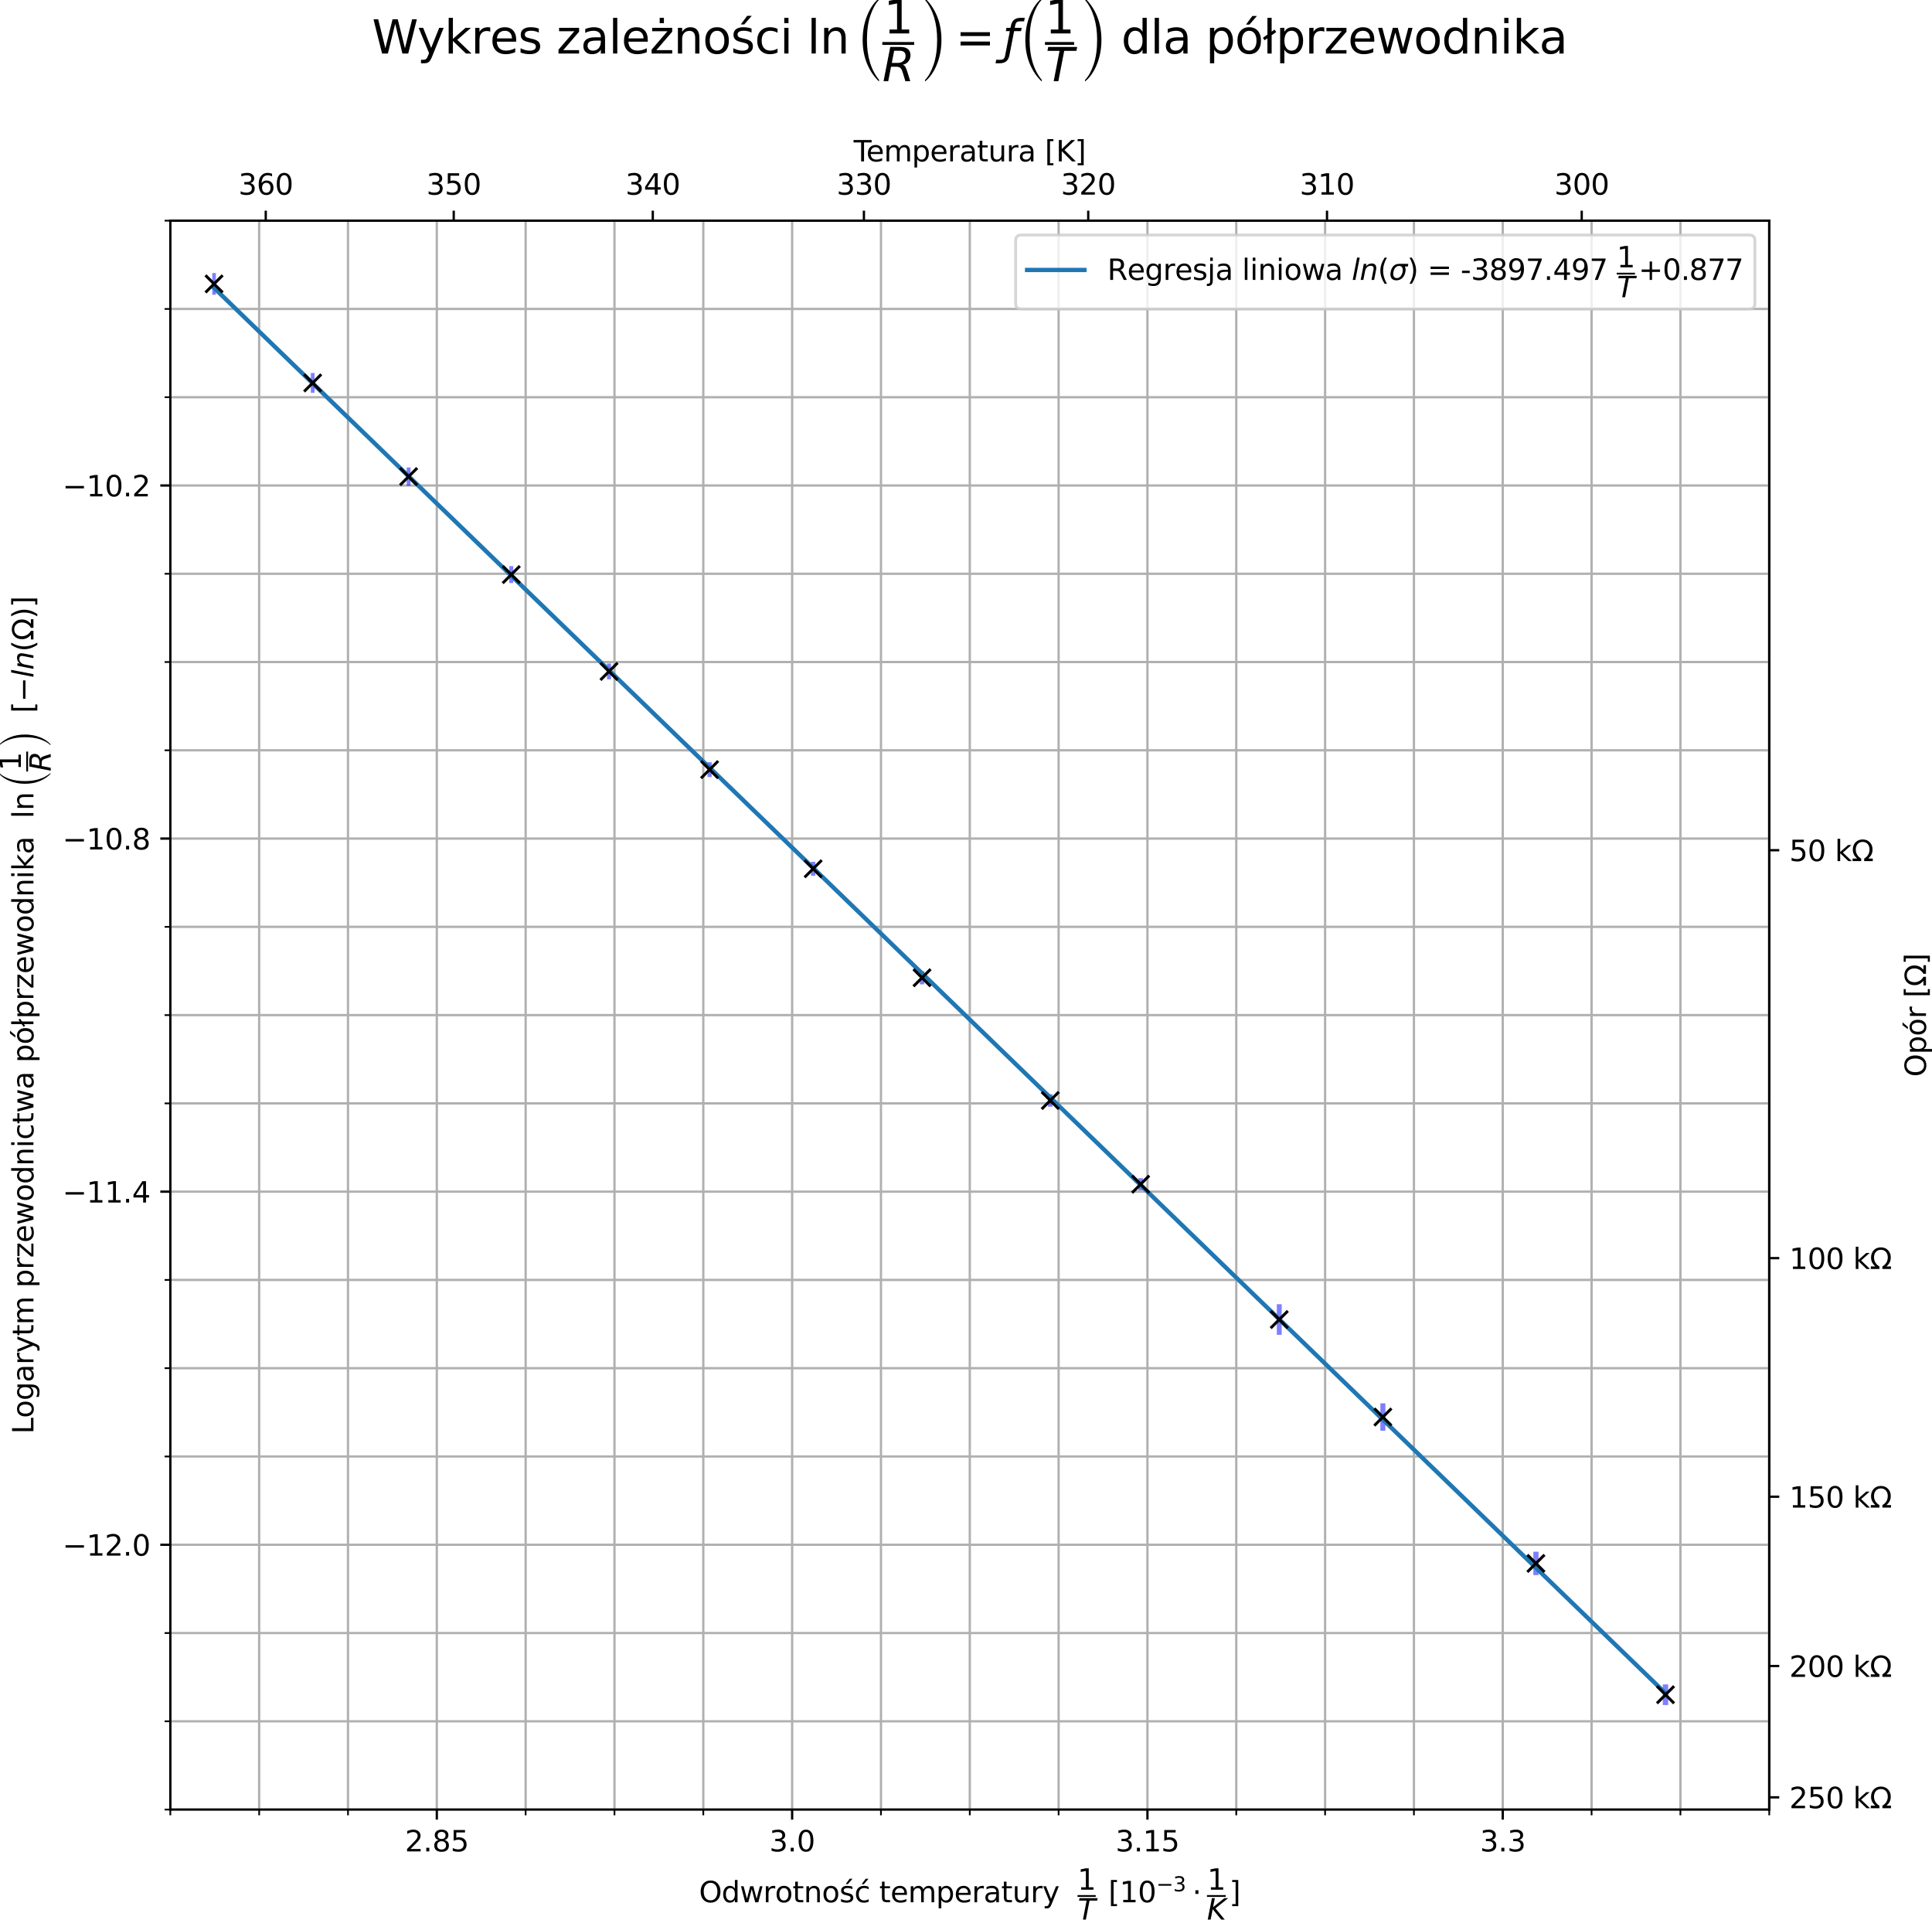 <?xml version="1.0" encoding="utf-8" standalone="no"?>
<!DOCTYPE svg PUBLIC "-//W3C//DTD SVG 1.1//EN"
  "http://www.w3.org/Graphics/SVG/1.1/DTD/svg11.dtd">
<svg xmlns:xlink="http://www.w3.org/1999/xlink" width="674.245pt" height="669.875pt" viewBox="0 0 674.245 669.875" xmlns="http://www.w3.org/2000/svg" version="1.1">
 <defs>
  <style type="text/css">*{stroke-linejoin: round; stroke-linecap: butt}</style>
 </defs>
 <g id="figure_1">
  <g id="patch_1">
   <path d="M -0 669.875 
L 674.245 669.875 
L 674.245 0 
L -0 0 
z
" style="fill: #ffffff"/>
  </g>
  <g id="axes_1">
   <g id="patch_2">
    <path d="M 59.445 631.397 
L 617.445 631.397 
L 617.445 76.997 
L 59.445 76.997 
z
" style="fill: #ffffff"/>
   </g>
   <g id="axes_2">
    <g id="patch_3">
     <path d="M 59.445 76.997 
L 617.445 76.997 
L 617.445 76.997 
L 59.445 76.997 
z
" style="fill: #ffffff"/>
    </g>
    <g id="matplotlib.axis_1">
     <g id="xtick_1">
      <g id="line2d_1">
       <defs>
        <path id="m13a67365c9" d="M 0 0 
L 0 -3.5 
" style="stroke: #000000; stroke-width: 0.8"/>
       </defs>
       <g>
        <use xlink:href="#m13a67365c9" x="552.001" y="76.997" style="stroke: #000000; stroke-width: 0.8"/>
       </g>
      </g>
      <g id="text_1">
       <!-- 300 -->
       <g transform="translate(542.457 67.917) scale(0.1 -0.1)">
        <defs>
         <path id="DejaVuSans-33" d="M 2597 2516 
Q 3050 2419 3304 2112 
Q 3559 1806 3559 1356 
Q 3559 666 3084 287 
Q 2609 -91 1734 -91 
Q 1441 -91 1130 -33 
Q 819 25 488 141 
L 488 750 
Q 750 597 1062 519 
Q 1375 441 1716 441 
Q 2309 441 2620 675 
Q 2931 909 2931 1356 
Q 2931 1769 2642 2001 
Q 2353 2234 1838 2234 
L 1294 2234 
L 1294 2753 
L 1863 2753 
Q 2328 2753 2575 2939 
Q 2822 3125 2822 3475 
Q 2822 3834 2567 4026 
Q 2313 4219 1838 4219 
Q 1578 4219 1281 4162 
Q 984 4106 628 3988 
L 628 4550 
Q 988 4650 1302 4700 
Q 1616 4750 1894 4750 
Q 2613 4750 3031 4423 
Q 3450 4097 3450 3541 
Q 3450 3153 3228 2886 
Q 3006 2619 2597 2516 
z
" transform="scale(0.016)"/>
         <path id="DejaVuSans-30" d="M 2034 4250 
Q 1547 4250 1301 3770 
Q 1056 3291 1056 2328 
Q 1056 1369 1301 889 
Q 1547 409 2034 409 
Q 2525 409 2770 889 
Q 3016 1369 3016 2328 
Q 3016 3291 2770 3770 
Q 2525 4250 2034 4250 
z
M 2034 4750 
Q 2819 4750 3233 4129 
Q 3647 3509 3647 2328 
Q 3647 1150 3233 529 
Q 2819 -91 2034 -91 
Q 1250 -91 836 529 
Q 422 1150 422 2328 
Q 422 3509 836 4129 
Q 1250 4750 2034 4750 
z
" transform="scale(0.016)"/>
        </defs>
        <use xlink:href="#DejaVuSans-33"/>
        <use xlink:href="#DejaVuSans-30" x="63.623"/>
        <use xlink:href="#DejaVuSans-30" x="127.246"/>
       </g>
      </g>
     </g>
     <g id="xtick_2">
      <g id="line2d_2">
       <g>
        <use xlink:href="#m13a67365c9" x="463.112" y="76.997" style="stroke: #000000; stroke-width: 0.8"/>
       </g>
      </g>
      <g id="text_2">
       <!-- 310 -->
       <g transform="translate(453.568 67.917) scale(0.1 -0.1)">
        <defs>
         <path id="DejaVuSans-31" d="M 794 531 
L 1825 531 
L 1825 4091 
L 703 3866 
L 703 4441 
L 1819 4666 
L 2450 4666 
L 2450 531 
L 3481 531 
L 3481 0 
L 794 0 
L 794 531 
z
" transform="scale(0.016)"/>
        </defs>
        <use xlink:href="#DejaVuSans-33"/>
        <use xlink:href="#DejaVuSans-31" x="63.623"/>
        <use xlink:href="#DejaVuSans-30" x="127.246"/>
       </g>
      </g>
     </g>
     <g id="xtick_3">
      <g id="line2d_3">
       <g>
        <use xlink:href="#m13a67365c9" x="379.779" y="76.997" style="stroke: #000000; stroke-width: 0.8"/>
       </g>
      </g>
      <g id="text_3">
       <!-- 320 -->
       <g transform="translate(370.235 67.917) scale(0.1 -0.1)">
        <defs>
         <path id="DejaVuSans-32" d="M 1228 531 
L 3431 531 
L 3431 0 
L 469 0 
L 469 531 
Q 828 903 1448 1529 
Q 2069 2156 2228 2338 
Q 2531 2678 2651 2914 
Q 2772 3150 2772 3378 
Q 2772 3750 2511 3984 
Q 2250 4219 1831 4219 
Q 1534 4219 1204 4116 
Q 875 4013 500 3803 
L 500 4441 
Q 881 4594 1212 4672 
Q 1544 4750 1819 4750 
Q 2544 4750 2975 4387 
Q 3406 4025 3406 3419 
Q 3406 3131 3298 2873 
Q 3191 2616 2906 2266 
Q 2828 2175 2409 1742 
Q 1991 1309 1228 531 
z
" transform="scale(0.016)"/>
        </defs>
        <use xlink:href="#DejaVuSans-33"/>
        <use xlink:href="#DejaVuSans-32" x="63.623"/>
        <use xlink:href="#DejaVuSans-30" x="127.246"/>
       </g>
      </g>
     </g>
     <g id="xtick_4">
      <g id="line2d_4">
       <g>
        <use xlink:href="#m13a67365c9" x="301.496" y="76.997" style="stroke: #000000; stroke-width: 0.8"/>
       </g>
      </g>
      <g id="text_4">
       <!-- 330 -->
       <g transform="translate(291.952 67.917) scale(0.1 -0.1)">
        <use xlink:href="#DejaVuSans-33"/>
        <use xlink:href="#DejaVuSans-33" x="63.623"/>
        <use xlink:href="#DejaVuSans-30" x="127.246"/>
       </g>
      </g>
     </g>
     <g id="xtick_5">
      <g id="line2d_5">
       <g>
        <use xlink:href="#m13a67365c9" x="227.818" y="76.997" style="stroke: #000000; stroke-width: 0.8"/>
       </g>
      </g>
      <g id="text_5">
       <!-- 340 -->
       <g transform="translate(218.274 67.917) scale(0.1 -0.1)">
        <defs>
         <path id="DejaVuSans-34" d="M 2419 4116 
L 825 1625 
L 2419 1625 
L 2419 4116 
z
M 2253 4666 
L 3047 4666 
L 3047 1625 
L 3713 1625 
L 3713 1100 
L 3047 1100 
L 3047 0 
L 2419 0 
L 2419 1100 
L 313 1100 
L 313 1709 
L 2253 4666 
z
" transform="scale(0.016)"/>
        </defs>
        <use xlink:href="#DejaVuSans-33"/>
        <use xlink:href="#DejaVuSans-34" x="63.623"/>
        <use xlink:href="#DejaVuSans-30" x="127.246"/>
       </g>
      </g>
     </g>
     <g id="xtick_6">
      <g id="line2d_6">
       <g>
        <use xlink:href="#m13a67365c9" x="158.35" y="76.997" style="stroke: #000000; stroke-width: 0.8"/>
       </g>
      </g>
      <g id="text_6">
       <!-- 350 -->
       <g transform="translate(148.806 67.917) scale(0.1 -0.1)">
        <defs>
         <path id="DejaVuSans-35" d="M 691 4666 
L 3169 4666 
L 3169 4134 
L 1269 4134 
L 1269 2991 
Q 1406 3038 1543 3061 
Q 1681 3084 1819 3084 
Q 2600 3084 3056 2656 
Q 3513 2228 3513 1497 
Q 3513 744 3044 326 
Q 2575 -91 1722 -91 
Q 1428 -91 1123 -41 
Q 819 9 494 109 
L 494 744 
Q 775 591 1075 516 
Q 1375 441 1709 441 
Q 2250 441 2565 725 
Q 2881 1009 2881 1497 
Q 2881 1984 2565 2268 
Q 2250 2553 1709 2553 
Q 1456 2553 1204 2497 
Q 953 2441 691 2322 
L 691 4666 
z
" transform="scale(0.016)"/>
        </defs>
        <use xlink:href="#DejaVuSans-33"/>
        <use xlink:href="#DejaVuSans-35" x="63.623"/>
        <use xlink:href="#DejaVuSans-30" x="127.246"/>
       </g>
      </g>
     </g>
     <g id="xtick_7">
      <g id="line2d_7">
       <g>
        <use xlink:href="#m13a67365c9" x="92.742" y="76.997" style="stroke: #000000; stroke-width: 0.8"/>
       </g>
      </g>
      <g id="text_7">
       <!-- 360 -->
       <g transform="translate(83.198 67.917) scale(0.1 -0.1)">
        <defs>
         <path id="DejaVuSans-36" d="M 2113 2584 
Q 1688 2584 1439 2293 
Q 1191 2003 1191 1497 
Q 1191 994 1439 701 
Q 1688 409 2113 409 
Q 2538 409 2786 701 
Q 3034 994 3034 1497 
Q 3034 2003 2786 2293 
Q 2538 2584 2113 2584 
z
M 3366 4563 
L 3366 3988 
Q 3128 4100 2886 4159 
Q 2644 4219 2406 4219 
Q 1781 4219 1451 3797 
Q 1122 3375 1075 2522 
Q 1259 2794 1537 2939 
Q 1816 3084 2150 3084 
Q 2853 3084 3261 2657 
Q 3669 2231 3669 1497 
Q 3669 778 3244 343 
Q 2819 -91 2113 -91 
Q 1303 -91 875 529 
Q 447 1150 447 2328 
Q 447 3434 972 4092 
Q 1497 4750 2381 4750 
Q 2619 4750 2861 4703 
Q 3103 4656 3366 4563 
z
" transform="scale(0.016)"/>
        </defs>
        <use xlink:href="#DejaVuSans-33"/>
        <use xlink:href="#DejaVuSans-36" x="63.623"/>
        <use xlink:href="#DejaVuSans-30" x="127.246"/>
       </g>
      </g>
     </g>
     <g id="text_8">
      <!-- Temperatura [K] -->
      <g transform="translate(297.906 56.318) scale(0.1 -0.1)">
       <defs>
        <path id="DejaVuSans-54" d="M -19 4666 
L 3928 4666 
L 3928 4134 
L 2272 4134 
L 2272 0 
L 1638 0 
L 1638 4134 
L -19 4134 
L -19 4666 
z
" transform="scale(0.016)"/>
        <path id="DejaVuSans-65" d="M 3597 1894 
L 3597 1613 
L 953 1613 
Q 991 1019 1311 708 
Q 1631 397 2203 397 
Q 2534 397 2845 478 
Q 3156 559 3463 722 
L 3463 178 
Q 3153 47 2828 -22 
Q 2503 -91 2169 -91 
Q 1331 -91 842 396 
Q 353 884 353 1716 
Q 353 2575 817 3079 
Q 1281 3584 2069 3584 
Q 2775 3584 3186 3129 
Q 3597 2675 3597 1894 
z
M 3022 2063 
Q 3016 2534 2758 2815 
Q 2500 3097 2075 3097 
Q 1594 3097 1305 2825 
Q 1016 2553 972 2059 
L 3022 2063 
z
" transform="scale(0.016)"/>
        <path id="DejaVuSans-6d" d="M 3328 2828 
Q 3544 3216 3844 3400 
Q 4144 3584 4550 3584 
Q 5097 3584 5394 3201 
Q 5691 2819 5691 2113 
L 5691 0 
L 5113 0 
L 5113 2094 
Q 5113 2597 4934 2840 
Q 4756 3084 4391 3084 
Q 3944 3084 3684 2787 
Q 3425 2491 3425 1978 
L 3425 0 
L 2847 0 
L 2847 2094 
Q 2847 2600 2669 2842 
Q 2491 3084 2119 3084 
Q 1678 3084 1418 2786 
Q 1159 2488 1159 1978 
L 1159 0 
L 581 0 
L 581 3500 
L 1159 3500 
L 1159 2956 
Q 1356 3278 1631 3431 
Q 1906 3584 2284 3584 
Q 2666 3584 2933 3390 
Q 3200 3197 3328 2828 
z
" transform="scale(0.016)"/>
        <path id="DejaVuSans-70" d="M 1159 525 
L 1159 -1331 
L 581 -1331 
L 581 3500 
L 1159 3500 
L 1159 2969 
Q 1341 3281 1617 3432 
Q 1894 3584 2278 3584 
Q 2916 3584 3314 3078 
Q 3713 2572 3713 1747 
Q 3713 922 3314 415 
Q 2916 -91 2278 -91 
Q 1894 -91 1617 61 
Q 1341 213 1159 525 
z
M 3116 1747 
Q 3116 2381 2855 2742 
Q 2594 3103 2138 3103 
Q 1681 3103 1420 2742 
Q 1159 2381 1159 1747 
Q 1159 1113 1420 752 
Q 1681 391 2138 391 
Q 2594 391 2855 752 
Q 3116 1113 3116 1747 
z
" transform="scale(0.016)"/>
        <path id="DejaVuSans-72" d="M 2631 2963 
Q 2534 3019 2420 3045 
Q 2306 3072 2169 3072 
Q 1681 3072 1420 2755 
Q 1159 2438 1159 1844 
L 1159 0 
L 581 0 
L 581 3500 
L 1159 3500 
L 1159 2956 
Q 1341 3275 1631 3429 
Q 1922 3584 2338 3584 
Q 2397 3584 2469 3576 
Q 2541 3569 2628 3553 
L 2631 2963 
z
" transform="scale(0.016)"/>
        <path id="DejaVuSans-61" d="M 2194 1759 
Q 1497 1759 1228 1600 
Q 959 1441 959 1056 
Q 959 750 1161 570 
Q 1363 391 1709 391 
Q 2188 391 2477 730 
Q 2766 1069 2766 1631 
L 2766 1759 
L 2194 1759 
z
M 3341 1997 
L 3341 0 
L 2766 0 
L 2766 531 
Q 2569 213 2275 61 
Q 1981 -91 1556 -91 
Q 1019 -91 701 211 
Q 384 513 384 1019 
Q 384 1609 779 1909 
Q 1175 2209 1959 2209 
L 2766 2209 
L 2766 2266 
Q 2766 2663 2505 2880 
Q 2244 3097 1772 3097 
Q 1472 3097 1187 3025 
Q 903 2953 641 2809 
L 641 3341 
Q 956 3463 1253 3523 
Q 1550 3584 1831 3584 
Q 2591 3584 2966 3190 
Q 3341 2797 3341 1997 
z
" transform="scale(0.016)"/>
        <path id="DejaVuSans-74" d="M 1172 4494 
L 1172 3500 
L 2356 3500 
L 2356 3053 
L 1172 3053 
L 1172 1153 
Q 1172 725 1289 603 
Q 1406 481 1766 481 
L 2356 481 
L 2356 0 
L 1766 0 
Q 1100 0 847 248 
Q 594 497 594 1153 
L 594 3053 
L 172 3053 
L 172 3500 
L 594 3500 
L 594 4494 
L 1172 4494 
z
" transform="scale(0.016)"/>
        <path id="DejaVuSans-75" d="M 544 1381 
L 544 3500 
L 1119 3500 
L 1119 1403 
Q 1119 906 1312 657 
Q 1506 409 1894 409 
Q 2359 409 2629 706 
Q 2900 1003 2900 1516 
L 2900 3500 
L 3475 3500 
L 3475 0 
L 2900 0 
L 2900 538 
Q 2691 219 2414 64 
Q 2138 -91 1772 -91 
Q 1169 -91 856 284 
Q 544 659 544 1381 
z
M 1991 3584 
L 1991 3584 
z
" transform="scale(0.016)"/>
        <path id="DejaVuSans-20" transform="scale(0.016)"/>
        <path id="DejaVuSans-5b" d="M 550 4863 
L 1875 4863 
L 1875 4416 
L 1125 4416 
L 1125 -397 
L 1875 -397 
L 1875 -844 
L 550 -844 
L 550 4863 
z
" transform="scale(0.016)"/>
        <path id="DejaVuSans-4b" d="M 628 4666 
L 1259 4666 
L 1259 2694 
L 3353 4666 
L 4166 4666 
L 1850 2491 
L 4331 0 
L 3500 0 
L 1259 2247 
L 1259 0 
L 628 0 
L 628 4666 
z
" transform="scale(0.016)"/>
        <path id="DejaVuSans-5d" d="M 1947 4863 
L 1947 -844 
L 622 -844 
L 622 -397 
L 1369 -397 
L 1369 4416 
L 622 4416 
L 622 4863 
L 1947 4863 
z
" transform="scale(0.016)"/>
       </defs>
       <use xlink:href="#DejaVuSans-54"/>
       <use xlink:href="#DejaVuSans-65" x="44.084"/>
       <use xlink:href="#DejaVuSans-6d" x="105.607"/>
       <use xlink:href="#DejaVuSans-70" x="203.02"/>
       <use xlink:href="#DejaVuSans-65" x="266.496"/>
       <use xlink:href="#DejaVuSans-72" x="328.02"/>
       <use xlink:href="#DejaVuSans-61" x="369.133"/>
       <use xlink:href="#DejaVuSans-74" x="430.412"/>
       <use xlink:href="#DejaVuSans-75" x="469.621"/>
       <use xlink:href="#DejaVuSans-72" x="533"/>
       <use xlink:href="#DejaVuSans-61" x="574.113"/>
       <use xlink:href="#DejaVuSans-20" x="635.393"/>
       <use xlink:href="#DejaVuSans-5b" x="667.18"/>
       <use xlink:href="#DejaVuSans-4b" x="706.193"/>
       <use xlink:href="#DejaVuSans-5d" x="771.77"/>
      </g>
     </g>
    </g>
    <g id="matplotlib.axis_2"/>
    <g id="patch_4">
     <path d="M 617.445 76.997 
L 59.445 76.997 
" style="fill: none; stroke: #000000; stroke-width: 0.8; stroke-linejoin: miter; stroke-linecap: square"/>
    </g>
   </g>
   <g id="axes_3">
    <g id="patch_5">
     <path d="M 617.445 631.397 
L 617.445 631.397 
L 617.445 76.997 
L 617.445 76.997 
z
" style="fill: #ffffff"/>
    </g>
    <g id="matplotlib.axis_3"/>
    <g id="matplotlib.axis_4">
     <g id="ytick_1">
      <g id="line2d_8">
       <defs>
        <path id="m728497e015" d="M 0 0 
L 3.5 0 
" style="stroke: #000000; stroke-width: 0.8"/>
       </defs>
       <g>
        <use xlink:href="#m728497e015" x="617.445" y="296.658" style="stroke: #000000; stroke-width: 0.8"/>
       </g>
      </g>
      <g id="text_9">
       <!-- 50 k$\Omega$ -->
       <g transform="translate(624.445 300.457) scale(0.1 -0.1)">
        <defs>
         <path id="DejaVuSans-6b" d="M 581 4863 
L 1159 4863 
L 1159 1991 
L 2875 3500 
L 3609 3500 
L 1753 1863 
L 3688 0 
L 2938 0 
L 1159 1709 
L 1159 0 
L 581 0 
L 581 4863 
z
" transform="scale(0.016)"/>
         <path id="DejaVuSans-3a9" d="M 4647 556 
L 4647 0 
L 2772 0 
L 2772 556 
Q 3325 859 3634 1378 
Q 3944 1897 3944 2528 
Q 3944 3278 3531 3731 
Q 3119 4184 2444 4184 
Q 1769 4184 1355 3729 
Q 941 3275 941 2528 
Q 941 1897 1250 1378 
Q 1563 859 2119 556 
L 2119 0 
L 244 0 
L 244 556 
L 1241 556 
Q 747 991 519 1456 
Q 294 1922 294 2497 
Q 294 3491 894 4106 
Q 1491 4722 2444 4722 
Q 3391 4722 3994 4106 
Q 4594 3494 4594 2528 
Q 4594 1922 4372 1459 
Q 4150 997 3647 556 
L 4647 556 
z
" transform="scale(0.016)"/>
        </defs>
        <use xlink:href="#DejaVuSans-35" transform="translate(0 0.016)"/>
        <use xlink:href="#DejaVuSans-30" transform="translate(63.623 0.016)"/>
        <use xlink:href="#DejaVuSans-20" transform="translate(127.246 0.016)"/>
        <use xlink:href="#DejaVuSans-6b" transform="translate(159.033 0.016)"/>
        <use xlink:href="#DejaVuSans-3a9" transform="translate(216.943 0.016)"/>
       </g>
      </g>
     </g>
     <g id="ytick_2">
      <g id="line2d_9">
       <g>
        <use xlink:href="#m728497e015" x="617.445" y="438.984" style="stroke: #000000; stroke-width: 0.8"/>
       </g>
      </g>
      <g id="text_10">
       <!-- 100 k$\Omega$ -->
       <g transform="translate(624.445 442.783) scale(0.1 -0.1)">
        <use xlink:href="#DejaVuSans-31" transform="translate(0 0.016)"/>
        <use xlink:href="#DejaVuSans-30" transform="translate(63.623 0.016)"/>
        <use xlink:href="#DejaVuSans-30" transform="translate(127.246 0.016)"/>
        <use xlink:href="#DejaVuSans-20" transform="translate(190.869 0.016)"/>
        <use xlink:href="#DejaVuSans-6b" transform="translate(222.656 0.016)"/>
        <use xlink:href="#DejaVuSans-3a9" transform="translate(280.566 0.016)"/>
       </g>
      </g>
     </g>
     <g id="ytick_3">
      <g id="line2d_10">
       <g>
        <use xlink:href="#m728497e015" x="617.445" y="522.239" style="stroke: #000000; stroke-width: 0.8"/>
       </g>
      </g>
      <g id="text_11">
       <!-- 150 k$\Omega$ -->
       <g transform="translate(624.445 526.039) scale(0.1 -0.1)">
        <use xlink:href="#DejaVuSans-31" transform="translate(0 0.016)"/>
        <use xlink:href="#DejaVuSans-35" transform="translate(63.623 0.016)"/>
        <use xlink:href="#DejaVuSans-30" transform="translate(127.246 0.016)"/>
        <use xlink:href="#DejaVuSans-20" transform="translate(190.869 0.016)"/>
        <use xlink:href="#DejaVuSans-6b" transform="translate(222.656 0.016)"/>
        <use xlink:href="#DejaVuSans-3a9" transform="translate(280.566 0.016)"/>
       </g>
      </g>
     </g>
     <g id="ytick_4">
      <g id="line2d_11">
       <g>
        <use xlink:href="#m728497e015" x="617.445" y="581.31" style="stroke: #000000; stroke-width: 0.8"/>
       </g>
      </g>
      <g id="text_12">
       <!-- 200 k$\Omega$ -->
       <g transform="translate(624.445 585.109) scale(0.1 -0.1)">
        <use xlink:href="#DejaVuSans-32" transform="translate(0 0.016)"/>
        <use xlink:href="#DejaVuSans-30" transform="translate(63.623 0.016)"/>
        <use xlink:href="#DejaVuSans-30" transform="translate(127.246 0.016)"/>
        <use xlink:href="#DejaVuSans-20" transform="translate(190.869 0.016)"/>
        <use xlink:href="#DejaVuSans-6b" transform="translate(222.656 0.016)"/>
        <use xlink:href="#DejaVuSans-3a9" transform="translate(280.566 0.016)"/>
       </g>
      </g>
     </g>
     <g id="ytick_5">
      <g id="line2d_12">
       <g>
        <use xlink:href="#m728497e015" x="617.445" y="627.129" style="stroke: #000000; stroke-width: 0.8"/>
       </g>
      </g>
      <g id="text_13">
       <!-- 250 k$\Omega$ -->
       <g transform="translate(624.445 630.928) scale(0.1 -0.1)">
        <use xlink:href="#DejaVuSans-32" transform="translate(0 0.016)"/>
        <use xlink:href="#DejaVuSans-35" transform="translate(63.623 0.016)"/>
        <use xlink:href="#DejaVuSans-30" transform="translate(127.246 0.016)"/>
        <use xlink:href="#DejaVuSans-20" transform="translate(190.869 0.016)"/>
        <use xlink:href="#DejaVuSans-6b" transform="translate(222.656 0.016)"/>
        <use xlink:href="#DejaVuSans-3a9" transform="translate(280.566 0.016)"/>
       </g>
      </g>
     </g>
     <g id="text_14">
      <!-- Opór [$\Omega$] -->
      <g transform="translate(672.145 375.747) rotate(-90) scale(0.1 -0.1)">
       <defs>
        <path id="DejaVuSans-4f" d="M 2522 4238 
Q 1834 4238 1429 3725 
Q 1025 3213 1025 2328 
Q 1025 1447 1429 934 
Q 1834 422 2522 422 
Q 3209 422 3611 934 
Q 4013 1447 4013 2328 
Q 4013 3213 3611 3725 
Q 3209 4238 2522 4238 
z
M 2522 4750 
Q 3503 4750 4090 4092 
Q 4678 3434 4678 2328 
Q 4678 1225 4090 567 
Q 3503 -91 2522 -91 
Q 1538 -91 948 565 
Q 359 1222 359 2328 
Q 359 3434 948 4092 
Q 1538 4750 2522 4750 
z
" transform="scale(0.016)"/>
        <path id="DejaVuSans-f3" d="M 1959 3097 
Q 1497 3097 1228 2736 
Q 959 2375 959 1747 
Q 959 1119 1226 758 
Q 1494 397 1959 397 
Q 2419 397 2687 759 
Q 2956 1122 2956 1747 
Q 2956 2369 2687 2733 
Q 2419 3097 1959 3097 
z
M 1959 3584 
Q 2709 3584 3137 3096 
Q 3566 2609 3566 1747 
Q 3566 888 3137 398 
Q 2709 -91 1959 -91 
Q 1206 -91 779 398 
Q 353 888 353 1747 
Q 353 2609 779 3096 
Q 1206 3584 1959 3584 
z
M 2394 5119 
L 3016 5119 
L 1997 3944 
L 1519 3944 
L 2394 5119 
z
" transform="scale(0.016)"/>
       </defs>
       <use xlink:href="#DejaVuSans-4f" transform="translate(0 0.016)"/>
       <use xlink:href="#DejaVuSans-70" transform="translate(78.711 0.016)"/>
       <use xlink:href="#DejaVuSans-f3" transform="translate(142.188 0.016)"/>
       <use xlink:href="#DejaVuSans-72" transform="translate(203.369 0.016)"/>
       <use xlink:href="#DejaVuSans-20" transform="translate(244.482 0.016)"/>
       <use xlink:href="#DejaVuSans-5b" transform="translate(276.27 0.016)"/>
       <use xlink:href="#DejaVuSans-3a9" transform="translate(315.283 0.016)"/>
       <use xlink:href="#DejaVuSans-5d" transform="translate(391.699 0.016)"/>
      </g>
     </g>
    </g>
    <g id="patch_6">
     <path d="M 617.445 76.997 
L 617.445 631.397 
" style="fill: none; stroke: #000000; stroke-width: 0.8; stroke-linejoin: miter; stroke-linecap: square"/>
    </g>
   </g>
   <g id="matplotlib.axis_5">
    <g id="xtick_8">
     <g id="line2d_13">
      <path d="M 152.445 631.397 
L 152.445 76.997 
" clip-path="url(#pfe05c6ecd6)" style="fill: none; stroke: #b0b0b0; stroke-width: 0.8; stroke-linecap: square"/>
     </g>
     <g id="line2d_14">
      <defs>
       <path id="med01d7bb26" d="M 0 0 
L 0 3.5 
" style="stroke: #000000; stroke-width: 0.8"/>
      </defs>
      <g>
       <use xlink:href="#med01d7bb26" x="152.445" y="631.397" style="stroke: #000000; stroke-width: 0.8"/>
      </g>
     </g>
     <g id="text_15">
      <!-- 2.85 -->
      <g transform="translate(141.312 645.995) scale(0.1 -0.1)">
       <defs>
        <path id="DejaVuSans-2e" d="M 684 794 
L 1344 794 
L 1344 0 
L 684 0 
L 684 794 
z
" transform="scale(0.016)"/>
        <path id="DejaVuSans-38" d="M 2034 2216 
Q 1584 2216 1326 1975 
Q 1069 1734 1069 1313 
Q 1069 891 1326 650 
Q 1584 409 2034 409 
Q 2484 409 2743 651 
Q 3003 894 3003 1313 
Q 3003 1734 2745 1975 
Q 2488 2216 2034 2216 
z
M 1403 2484 
Q 997 2584 770 2862 
Q 544 3141 544 3541 
Q 544 4100 942 4425 
Q 1341 4750 2034 4750 
Q 2731 4750 3128 4425 
Q 3525 4100 3525 3541 
Q 3525 3141 3298 2862 
Q 3072 2584 2669 2484 
Q 3125 2378 3379 2068 
Q 3634 1759 3634 1313 
Q 3634 634 3220 271 
Q 2806 -91 2034 -91 
Q 1263 -91 848 271 
Q 434 634 434 1313 
Q 434 1759 690 2068 
Q 947 2378 1403 2484 
z
M 1172 3481 
Q 1172 3119 1398 2916 
Q 1625 2713 2034 2713 
Q 2441 2713 2670 2916 
Q 2900 3119 2900 3481 
Q 2900 3844 2670 4047 
Q 2441 4250 2034 4250 
Q 1625 4250 1398 4047 
Q 1172 3844 1172 3481 
z
" transform="scale(0.016)"/>
       </defs>
       <use xlink:href="#DejaVuSans-32"/>
       <use xlink:href="#DejaVuSans-2e" x="63.623"/>
       <use xlink:href="#DejaVuSans-38" x="95.41"/>
       <use xlink:href="#DejaVuSans-35" x="159.033"/>
      </g>
     </g>
    </g>
    <g id="xtick_9">
     <g id="line2d_15">
      <path d="M 276.445 631.397 
L 276.445 76.997 
" clip-path="url(#pfe05c6ecd6)" style="fill: none; stroke: #b0b0b0; stroke-width: 0.8; stroke-linecap: square"/>
     </g>
     <g id="line2d_16">
      <g>
       <use xlink:href="#med01d7bb26" x="276.445" y="631.397" style="stroke: #000000; stroke-width: 0.8"/>
      </g>
     </g>
     <g id="text_16">
      <!-- 3.0 -->
      <g transform="translate(268.494 645.995) scale(0.1 -0.1)">
       <use xlink:href="#DejaVuSans-33"/>
       <use xlink:href="#DejaVuSans-2e" x="63.623"/>
       <use xlink:href="#DejaVuSans-30" x="95.41"/>
      </g>
     </g>
    </g>
    <g id="xtick_10">
     <g id="line2d_17">
      <path d="M 400.445 631.397 
L 400.445 76.997 
" clip-path="url(#pfe05c6ecd6)" style="fill: none; stroke: #b0b0b0; stroke-width: 0.8; stroke-linecap: square"/>
     </g>
     <g id="line2d_18">
      <g>
       <use xlink:href="#med01d7bb26" x="400.445" y="631.397" style="stroke: #000000; stroke-width: 0.8"/>
      </g>
     </g>
     <g id="text_17">
      <!-- 3.15 -->
      <g transform="translate(389.312 645.995) scale(0.1 -0.1)">
       <use xlink:href="#DejaVuSans-33"/>
       <use xlink:href="#DejaVuSans-2e" x="63.623"/>
       <use xlink:href="#DejaVuSans-31" x="95.41"/>
       <use xlink:href="#DejaVuSans-35" x="159.033"/>
      </g>
     </g>
    </g>
    <g id="xtick_11">
     <g id="line2d_19">
      <path d="M 524.445 631.397 
L 524.445 76.997 
" clip-path="url(#pfe05c6ecd6)" style="fill: none; stroke: #b0b0b0; stroke-width: 0.8; stroke-linecap: square"/>
     </g>
     <g id="line2d_20">
      <g>
       <use xlink:href="#med01d7bb26" x="524.445" y="631.397" style="stroke: #000000; stroke-width: 0.8"/>
      </g>
     </g>
     <g id="text_18">
      <!-- 3.3 -->
      <g transform="translate(516.494 645.995) scale(0.1 -0.1)">
       <use xlink:href="#DejaVuSans-33"/>
       <use xlink:href="#DejaVuSans-2e" x="63.623"/>
       <use xlink:href="#DejaVuSans-33" x="95.41"/>
      </g>
     </g>
    </g>
    <g id="xtick_12">
     <g id="line2d_21">
      <path d="M 59.445 631.397 
L 59.445 76.997 
" clip-path="url(#pfe05c6ecd6)" style="fill: none; stroke: #b0b0b0; stroke-width: 0.8; stroke-linecap: square"/>
     </g>
     <g id="line2d_22">
      <defs>
       <path id="mc52c46589e" d="M 0 0 
L 0 2 
" style="stroke: #000000; stroke-width: 0.6"/>
      </defs>
      <g>
       <use xlink:href="#mc52c46589e" x="59.445" y="631.397" style="stroke: #000000; stroke-width: 0.6"/>
      </g>
     </g>
    </g>
    <g id="xtick_13">
     <g id="line2d_23">
      <path d="M 90.445 631.397 
L 90.445 76.997 
" clip-path="url(#pfe05c6ecd6)" style="fill: none; stroke: #b0b0b0; stroke-width: 0.8; stroke-linecap: square"/>
     </g>
     <g id="line2d_24">
      <g>
       <use xlink:href="#mc52c46589e" x="90.445" y="631.397" style="stroke: #000000; stroke-width: 0.6"/>
      </g>
     </g>
    </g>
    <g id="xtick_14">
     <g id="line2d_25">
      <path d="M 121.445 631.397 
L 121.445 76.997 
" clip-path="url(#pfe05c6ecd6)" style="fill: none; stroke: #b0b0b0; stroke-width: 0.8; stroke-linecap: square"/>
     </g>
     <g id="line2d_26">
      <g>
       <use xlink:href="#mc52c46589e" x="121.445" y="631.397" style="stroke: #000000; stroke-width: 0.6"/>
      </g>
     </g>
    </g>
    <g id="xtick_15">
     <g id="line2d_27">
      <path d="M 183.445 631.397 
L 183.445 76.997 
" clip-path="url(#pfe05c6ecd6)" style="fill: none; stroke: #b0b0b0; stroke-width: 0.8; stroke-linecap: square"/>
     </g>
     <g id="line2d_28">
      <g>
       <use xlink:href="#mc52c46589e" x="183.445" y="631.397" style="stroke: #000000; stroke-width: 0.6"/>
      </g>
     </g>
    </g>
    <g id="xtick_16">
     <g id="line2d_29">
      <path d="M 214.445 631.397 
L 214.445 76.997 
" clip-path="url(#pfe05c6ecd6)" style="fill: none; stroke: #b0b0b0; stroke-width: 0.8; stroke-linecap: square"/>
     </g>
     <g id="line2d_30">
      <g>
       <use xlink:href="#mc52c46589e" x="214.445" y="631.397" style="stroke: #000000; stroke-width: 0.6"/>
      </g>
     </g>
    </g>
    <g id="xtick_17">
     <g id="line2d_31">
      <path d="M 245.445 631.397 
L 245.445 76.997 
" clip-path="url(#pfe05c6ecd6)" style="fill: none; stroke: #b0b0b0; stroke-width: 0.8; stroke-linecap: square"/>
     </g>
     <g id="line2d_32">
      <g>
       <use xlink:href="#mc52c46589e" x="245.445" y="631.397" style="stroke: #000000; stroke-width: 0.6"/>
      </g>
     </g>
    </g>
    <g id="xtick_18">
     <g id="line2d_33">
      <path d="M 307.445 631.397 
L 307.445 76.997 
" clip-path="url(#pfe05c6ecd6)" style="fill: none; stroke: #b0b0b0; stroke-width: 0.8; stroke-linecap: square"/>
     </g>
     <g id="line2d_34">
      <g>
       <use xlink:href="#mc52c46589e" x="307.445" y="631.397" style="stroke: #000000; stroke-width: 0.6"/>
      </g>
     </g>
    </g>
    <g id="xtick_19">
     <g id="line2d_35">
      <path d="M 338.445 631.397 
L 338.445 76.997 
" clip-path="url(#pfe05c6ecd6)" style="fill: none; stroke: #b0b0b0; stroke-width: 0.8; stroke-linecap: square"/>
     </g>
     <g id="line2d_36">
      <g>
       <use xlink:href="#mc52c46589e" x="338.445" y="631.397" style="stroke: #000000; stroke-width: 0.6"/>
      </g>
     </g>
    </g>
    <g id="xtick_20">
     <g id="line2d_37">
      <path d="M 369.445 631.397 
L 369.445 76.997 
" clip-path="url(#pfe05c6ecd6)" style="fill: none; stroke: #b0b0b0; stroke-width: 0.8; stroke-linecap: square"/>
     </g>
     <g id="line2d_38">
      <g>
       <use xlink:href="#mc52c46589e" x="369.445" y="631.397" style="stroke: #000000; stroke-width: 0.6"/>
      </g>
     </g>
    </g>
    <g id="xtick_21">
     <g id="line2d_39">
      <path d="M 431.445 631.397 
L 431.445 76.997 
" clip-path="url(#pfe05c6ecd6)" style="fill: none; stroke: #b0b0b0; stroke-width: 0.8; stroke-linecap: square"/>
     </g>
     <g id="line2d_40">
      <g>
       <use xlink:href="#mc52c46589e" x="431.445" y="631.397" style="stroke: #000000; stroke-width: 0.6"/>
      </g>
     </g>
    </g>
    <g id="xtick_22">
     <g id="line2d_41">
      <path d="M 462.445 631.397 
L 462.445 76.997 
" clip-path="url(#pfe05c6ecd6)" style="fill: none; stroke: #b0b0b0; stroke-width: 0.8; stroke-linecap: square"/>
     </g>
     <g id="line2d_42">
      <g>
       <use xlink:href="#mc52c46589e" x="462.445" y="631.397" style="stroke: #000000; stroke-width: 0.6"/>
      </g>
     </g>
    </g>
    <g id="xtick_23">
     <g id="line2d_43">
      <path d="M 493.445 631.397 
L 493.445 76.997 
" clip-path="url(#pfe05c6ecd6)" style="fill: none; stroke: #b0b0b0; stroke-width: 0.8; stroke-linecap: square"/>
     </g>
     <g id="line2d_44">
      <g>
       <use xlink:href="#mc52c46589e" x="493.445" y="631.397" style="stroke: #000000; stroke-width: 0.6"/>
      </g>
     </g>
    </g>
    <g id="xtick_24">
     <g id="line2d_45">
      <path d="M 555.445 631.397 
L 555.445 76.997 
" clip-path="url(#pfe05c6ecd6)" style="fill: none; stroke: #b0b0b0; stroke-width: 0.8; stroke-linecap: square"/>
     </g>
     <g id="line2d_46">
      <g>
       <use xlink:href="#mc52c46589e" x="555.445" y="631.397" style="stroke: #000000; stroke-width: 0.6"/>
      </g>
     </g>
    </g>
    <g id="xtick_25">
     <g id="line2d_47">
      <path d="M 586.445 631.397 
L 586.445 76.997 
" clip-path="url(#pfe05c6ecd6)" style="fill: none; stroke: #b0b0b0; stroke-width: 0.8; stroke-linecap: square"/>
     </g>
     <g id="line2d_48">
      <g>
       <use xlink:href="#mc52c46589e" x="586.445" y="631.397" style="stroke: #000000; stroke-width: 0.6"/>
      </g>
     </g>
    </g>
    <g id="xtick_26">
     <g id="line2d_49">
      <path d="M 617.445 631.397 
L 617.445 76.997 
" clip-path="url(#pfe05c6ecd6)" style="fill: none; stroke: #b0b0b0; stroke-width: 0.8; stroke-linecap: square"/>
     </g>
     <g id="line2d_50">
      <g>
       <use xlink:href="#mc52c46589e" x="617.445" y="631.397" style="stroke: #000000; stroke-width: 0.6"/>
      </g>
     </g>
    </g>
    <g id="text_19">
     <!-- Odwrotność temperatury  $\dfrac{1}{T}$ $[10^{-3} \cdot \dfrac{1}{K}]$ -->
     <g transform="translate(243.945 663.775) scale(0.1 -0.1)">
      <defs>
       <path id="DejaVuSans-64" d="M 2906 2969 
L 2906 4863 
L 3481 4863 
L 3481 0 
L 2906 0 
L 2906 525 
Q 2725 213 2448 61 
Q 2172 -91 1784 -91 
Q 1150 -91 751 415 
Q 353 922 353 1747 
Q 353 2572 751 3078 
Q 1150 3584 1784 3584 
Q 2172 3584 2448 3432 
Q 2725 3281 2906 2969 
z
M 947 1747 
Q 947 1113 1208 752 
Q 1469 391 1925 391 
Q 2381 391 2643 752 
Q 2906 1113 2906 1747 
Q 2906 2381 2643 2742 
Q 2381 3103 1925 3103 
Q 1469 3103 1208 2742 
Q 947 2381 947 1747 
z
" transform="scale(0.016)"/>
       <path id="DejaVuSans-77" d="M 269 3500 
L 844 3500 
L 1563 769 
L 2278 3500 
L 2956 3500 
L 3675 769 
L 4391 3500 
L 4966 3500 
L 4050 0 
L 3372 0 
L 2619 2869 
L 1863 0 
L 1184 0 
L 269 3500 
z
" transform="scale(0.016)"/>
       <path id="DejaVuSans-6f" d="M 1959 3097 
Q 1497 3097 1228 2736 
Q 959 2375 959 1747 
Q 959 1119 1226 758 
Q 1494 397 1959 397 
Q 2419 397 2687 759 
Q 2956 1122 2956 1747 
Q 2956 2369 2687 2733 
Q 2419 3097 1959 3097 
z
M 1959 3584 
Q 2709 3584 3137 3096 
Q 3566 2609 3566 1747 
Q 3566 888 3137 398 
Q 2709 -91 1959 -91 
Q 1206 -91 779 398 
Q 353 888 353 1747 
Q 353 2609 779 3096 
Q 1206 3584 1959 3584 
z
" transform="scale(0.016)"/>
       <path id="DejaVuSans-6e" d="M 3513 2113 
L 3513 0 
L 2938 0 
L 2938 2094 
Q 2938 2591 2744 2837 
Q 2550 3084 2163 3084 
Q 1697 3084 1428 2787 
Q 1159 2491 1159 1978 
L 1159 0 
L 581 0 
L 581 3500 
L 1159 3500 
L 1159 2956 
Q 1366 3272 1645 3428 
Q 1925 3584 2291 3584 
Q 2894 3584 3203 3211 
Q 3513 2838 3513 2113 
z
" transform="scale(0.016)"/>
       <path id="DejaVuSans-15b" d="M 2241 5141 
L 2863 5141 
L 1844 3966 
L 1366 3966 
L 2241 5141 
z
M 2834 3397 
L 2834 2853 
Q 2591 2978 2328 3040 
Q 2066 3103 1784 3103 
Q 1356 3103 1142 2972 
Q 928 2841 928 2578 
Q 928 2378 1081 2264 
Q 1234 2150 1697 2047 
L 1894 2003 
Q 2506 1872 2764 1633 
Q 3022 1394 3022 966 
Q 3022 478 2636 193 
Q 2250 -91 1575 -91 
Q 1294 -91 989 -36 
Q 684 19 347 128 
L 347 722 
Q 666 556 975 473 
Q 1284 391 1588 391 
Q 1994 391 2212 530 
Q 2431 669 2431 922 
Q 2431 1156 2273 1281 
Q 2116 1406 1581 1522 
L 1381 1569 
Q 847 1681 609 1914 
Q 372 2147 372 2553 
Q 372 3047 722 3315 
Q 1072 3584 1716 3584 
Q 2034 3584 2315 3537 
Q 2597 3491 2834 3397 
z
" transform="scale(0.016)"/>
       <path id="DejaVuSans-107" d="M 3122 3366 
L 3122 2828 
Q 2878 2963 2633 3030 
Q 2388 3097 2138 3097 
Q 1578 3097 1268 2742 
Q 959 2388 959 1747 
Q 959 1106 1268 751 
Q 1578 397 2138 397 
Q 2388 397 2633 464 
Q 2878 531 3122 666 
L 3122 134 
Q 2881 22 2623 -34 
Q 2366 -91 2075 -91 
Q 1284 -91 818 406 
Q 353 903 353 1747 
Q 353 2603 823 3093 
Q 1294 3584 2113 3584 
Q 2378 3584 2631 3529 
Q 2884 3475 3122 3366 
z
M 2463 5119 
L 3084 5119 
L 2066 3944 
L 1588 3944 
L 2463 5119 
z
" transform="scale(0.016)"/>
       <path id="DejaVuSans-79" d="M 2059 -325 
Q 1816 -950 1584 -1140 
Q 1353 -1331 966 -1331 
L 506 -1331 
L 506 -850 
L 844 -850 
Q 1081 -850 1212 -737 
Q 1344 -625 1503 -206 
L 1606 56 
L 191 3500 
L 800 3500 
L 1894 763 
L 2988 3500 
L 3597 3500 
L 2059 -325 
z
" transform="scale(0.016)"/>
       <path id="DejaVuSans-Oblique-54" d="M 378 4666 
L 4325 4666 
L 4225 4134 
L 2559 4134 
L 1759 0 
L 1125 0 
L 1925 4134 
L 275 4134 
L 378 4666 
z
" transform="scale(0.016)"/>
       <path id="DejaVuSans-2212" d="M 678 2272 
L 4684 2272 
L 4684 1741 
L 678 1741 
L 678 2272 
z
" transform="scale(0.016)"/>
       <path id="DejaVuSans-22c5" d="M 684 2619 
L 1344 2619 
L 1344 1825 
L 684 1825 
L 684 2619 
z
" transform="scale(0.016)"/>
       <path id="DejaVuSans-Oblique-4b" d="M 1081 4666 
L 1716 4666 
L 1331 2700 
L 3781 4666 
L 4622 4666 
L 1850 2438 
L 3878 0 
L 3109 0 
L 1247 2272 
L 806 0 
L 172 0 
L 1081 4666 
z
" transform="scale(0.016)"/>
      </defs>
      <use xlink:href="#DejaVuSans-4f" transform="translate(0 0.297)"/>
      <use xlink:href="#DejaVuSans-64" transform="translate(78.711 0.297)"/>
      <use xlink:href="#DejaVuSans-77" transform="translate(142.188 0.297)"/>
      <use xlink:href="#DejaVuSans-72" transform="translate(223.975 0.297)"/>
      <use xlink:href="#DejaVuSans-6f" transform="translate(265.088 0.297)"/>
      <use xlink:href="#DejaVuSans-74" transform="translate(326.27 0.297)"/>
      <use xlink:href="#DejaVuSans-6e" transform="translate(365.479 0.297)"/>
      <use xlink:href="#DejaVuSans-6f" transform="translate(428.857 0.297)"/>
      <use xlink:href="#DejaVuSans-15b" transform="translate(490.039 0.297)"/>
      <use xlink:href="#DejaVuSans-107" transform="translate(542.139 0.297)"/>
      <use xlink:href="#DejaVuSans-20" transform="translate(597.119 0.297)"/>
      <use xlink:href="#DejaVuSans-74" transform="translate(628.906 0.297)"/>
      <use xlink:href="#DejaVuSans-65" transform="translate(668.115 0.297)"/>
      <use xlink:href="#DejaVuSans-6d" transform="translate(729.639 0.297)"/>
      <use xlink:href="#DejaVuSans-70" transform="translate(827.051 0.297)"/>
      <use xlink:href="#DejaVuSans-65" transform="translate(890.527 0.297)"/>
      <use xlink:href="#DejaVuSans-72" transform="translate(952.051 0.297)"/>
      <use xlink:href="#DejaVuSans-61" transform="translate(993.164 0.297)"/>
      <use xlink:href="#DejaVuSans-74" transform="translate(1054.443 0.297)"/>
      <use xlink:href="#DejaVuSans-75" transform="translate(1093.652 0.297)"/>
      <use xlink:href="#DejaVuSans-72" transform="translate(1157.031 0.297)"/>
      <use xlink:href="#DejaVuSans-79" transform="translate(1198.145 0.297)"/>
      <use xlink:href="#DejaVuSans-20" transform="translate(1257.324 0.297)"/>
      <use xlink:href="#DejaVuSans-20" transform="translate(1289.111 0.297)"/>
      <use xlink:href="#DejaVuSans-31" transform="translate(1320.898 44.094)"/>
      <use xlink:href="#DejaVuSans-Oblique-54" transform="translate(1321.898 -60.062)"/>
      <use xlink:href="#DejaVuSans-20" transform="translate(1397.021 0.297)"/>
      <use xlink:href="#DejaVuSans-5b" transform="translate(1428.809 0.297)"/>
      <use xlink:href="#DejaVuSans-31" transform="translate(1467.822 0.297)"/>
      <use xlink:href="#DejaVuSans-30" transform="translate(1531.445 0.297)"/>
      <use xlink:href="#DejaVuSans-2212" transform="translate(1596.025 38.578) scale(0.7)"/>
      <use xlink:href="#DejaVuSans-33" transform="translate(1654.678 38.578) scale(0.7)"/>
      <use xlink:href="#DejaVuSans-22c5" transform="translate(1721.431 0.297)"/>
      <use xlink:href="#DejaVuSans-31" transform="translate(1773.7 44.094)"/>
      <use xlink:href="#DejaVuSans-Oblique-4b" transform="translate(1772.7 -60.062)"/>
      <use xlink:href="#DejaVuSans-5d" transform="translate(1850.776 0.297)"/>
      <path d="M 1320.898 19.094 
L 1320.898 25.344 
L 1384.521 25.344 
L 1384.521 19.094 
L 1320.898 19.094 
z
"/>
      <path d="M 1772.7 19.094 
L 1772.7 25.344 
L 1838.276 25.344 
L 1838.276 19.094 
L 1772.7 19.094 
z
"/>
     </g>
    </g>
   </g>
   <g id="matplotlib.axis_6">
    <g id="ytick_6">
     <g id="line2d_51">
      <path d="M 59.445 538.997 
L 617.445 538.997 
" clip-path="url(#pfe05c6ecd6)" style="fill: none; stroke: #b0b0b0; stroke-width: 0.8; stroke-linecap: square"/>
     </g>
     <g id="line2d_52">
      <defs>
       <path id="m4594cd2aee" d="M 0 0 
L -3.5 0 
" style="stroke: #000000; stroke-width: 0.8"/>
      </defs>
      <g>
       <use xlink:href="#m4594cd2aee" x="59.445" y="538.997" style="stroke: #000000; stroke-width: 0.8"/>
      </g>
     </g>
     <g id="text_20">
      <!-- −12.0 -->
      <g transform="translate(21.8 542.796) scale(0.1 -0.1)">
       <use xlink:href="#DejaVuSans-2212"/>
       <use xlink:href="#DejaVuSans-31" x="83.789"/>
       <use xlink:href="#DejaVuSans-32" x="147.412"/>
       <use xlink:href="#DejaVuSans-2e" x="211.035"/>
       <use xlink:href="#DejaVuSans-30" x="242.822"/>
      </g>
     </g>
    </g>
    <g id="ytick_7">
     <g id="line2d_53">
      <path d="M 59.445 415.797 
L 617.445 415.797 
" clip-path="url(#pfe05c6ecd6)" style="fill: none; stroke: #b0b0b0; stroke-width: 0.8; stroke-linecap: square"/>
     </g>
     <g id="line2d_54">
      <g>
       <use xlink:href="#m4594cd2aee" x="59.445" y="415.797" style="stroke: #000000; stroke-width: 0.8"/>
      </g>
     </g>
     <g id="text_21">
      <!-- −11.4 -->
      <g transform="translate(21.8 419.596) scale(0.1 -0.1)">
       <use xlink:href="#DejaVuSans-2212"/>
       <use xlink:href="#DejaVuSans-31" x="83.789"/>
       <use xlink:href="#DejaVuSans-31" x="147.412"/>
       <use xlink:href="#DejaVuSans-2e" x="211.035"/>
       <use xlink:href="#DejaVuSans-34" x="242.822"/>
      </g>
     </g>
    </g>
    <g id="ytick_8">
     <g id="line2d_55">
      <path d="M 59.445 292.597 
L 617.445 292.597 
" clip-path="url(#pfe05c6ecd6)" style="fill: none; stroke: #b0b0b0; stroke-width: 0.8; stroke-linecap: square"/>
     </g>
     <g id="line2d_56">
      <g>
       <use xlink:href="#m4594cd2aee" x="59.445" y="292.597" style="stroke: #000000; stroke-width: 0.8"/>
      </g>
     </g>
     <g id="text_22">
      <!-- −10.8 -->
      <g transform="translate(21.8 296.396) scale(0.1 -0.1)">
       <use xlink:href="#DejaVuSans-2212"/>
       <use xlink:href="#DejaVuSans-31" x="83.789"/>
       <use xlink:href="#DejaVuSans-30" x="147.412"/>
       <use xlink:href="#DejaVuSans-2e" x="211.035"/>
       <use xlink:href="#DejaVuSans-38" x="242.822"/>
      </g>
     </g>
    </g>
    <g id="ytick_9">
     <g id="line2d_57">
      <path d="M 59.445 169.397 
L 617.445 169.397 
" clip-path="url(#pfe05c6ecd6)" style="fill: none; stroke: #b0b0b0; stroke-width: 0.8; stroke-linecap: square"/>
     </g>
     <g id="line2d_58">
      <g>
       <use xlink:href="#m4594cd2aee" x="59.445" y="169.397" style="stroke: #000000; stroke-width: 0.8"/>
      </g>
     </g>
     <g id="text_23">
      <!-- −10.2 -->
      <g transform="translate(21.8 173.196) scale(0.1 -0.1)">
       <use xlink:href="#DejaVuSans-2212"/>
       <use xlink:href="#DejaVuSans-31" x="83.789"/>
       <use xlink:href="#DejaVuSans-30" x="147.412"/>
       <use xlink:href="#DejaVuSans-2e" x="211.035"/>
       <use xlink:href="#DejaVuSans-32" x="242.822"/>
      </g>
     </g>
    </g>
    <g id="ytick_10">
     <g id="line2d_59">
      <path d="M 59.445 631.397 
L 617.445 631.397 
" clip-path="url(#pfe05c6ecd6)" style="fill: none; stroke: #b0b0b0; stroke-width: 0.8; stroke-linecap: square"/>
     </g>
     <g id="line2d_60">
      <defs>
       <path id="mfe99ab8cca" d="M 0 0 
L -2 0 
" style="stroke: #000000; stroke-width: 0.6"/>
      </defs>
      <g>
       <use xlink:href="#mfe99ab8cca" x="59.445" y="631.397" style="stroke: #000000; stroke-width: 0.6"/>
      </g>
     </g>
    </g>
    <g id="ytick_11">
     <g id="line2d_61">
      <path d="M 59.445 600.597 
L 617.445 600.597 
" clip-path="url(#pfe05c6ecd6)" style="fill: none; stroke: #b0b0b0; stroke-width: 0.8; stroke-linecap: square"/>
     </g>
     <g id="line2d_62">
      <g>
       <use xlink:href="#mfe99ab8cca" x="59.445" y="600.597" style="stroke: #000000; stroke-width: 0.6"/>
      </g>
     </g>
    </g>
    <g id="ytick_12">
     <g id="line2d_63">
      <path d="M 59.445 569.797 
L 617.445 569.797 
" clip-path="url(#pfe05c6ecd6)" style="fill: none; stroke: #b0b0b0; stroke-width: 0.8; stroke-linecap: square"/>
     </g>
     <g id="line2d_64">
      <g>
       <use xlink:href="#mfe99ab8cca" x="59.445" y="569.797" style="stroke: #000000; stroke-width: 0.6"/>
      </g>
     </g>
    </g>
    <g id="ytick_13">
     <g id="line2d_65">
      <path d="M 59.445 508.197 
L 617.445 508.197 
" clip-path="url(#pfe05c6ecd6)" style="fill: none; stroke: #b0b0b0; stroke-width: 0.8; stroke-linecap: square"/>
     </g>
     <g id="line2d_66">
      <g>
       <use xlink:href="#mfe99ab8cca" x="59.445" y="508.197" style="stroke: #000000; stroke-width: 0.6"/>
      </g>
     </g>
    </g>
    <g id="ytick_14">
     <g id="line2d_67">
      <path d="M 59.445 477.397 
L 617.445 477.397 
" clip-path="url(#pfe05c6ecd6)" style="fill: none; stroke: #b0b0b0; stroke-width: 0.8; stroke-linecap: square"/>
     </g>
     <g id="line2d_68">
      <g>
       <use xlink:href="#mfe99ab8cca" x="59.445" y="477.397" style="stroke: #000000; stroke-width: 0.6"/>
      </g>
     </g>
    </g>
    <g id="ytick_15">
     <g id="line2d_69">
      <path d="M 59.445 446.597 
L 617.445 446.597 
" clip-path="url(#pfe05c6ecd6)" style="fill: none; stroke: #b0b0b0; stroke-width: 0.8; stroke-linecap: square"/>
     </g>
     <g id="line2d_70">
      <g>
       <use xlink:href="#mfe99ab8cca" x="59.445" y="446.597" style="stroke: #000000; stroke-width: 0.6"/>
      </g>
     </g>
    </g>
    <g id="ytick_16">
     <g id="line2d_71">
      <path d="M 59.445 384.997 
L 617.445 384.997 
" clip-path="url(#pfe05c6ecd6)" style="fill: none; stroke: #b0b0b0; stroke-width: 0.8; stroke-linecap: square"/>
     </g>
     <g id="line2d_72">
      <g>
       <use xlink:href="#mfe99ab8cca" x="59.445" y="384.997" style="stroke: #000000; stroke-width: 0.6"/>
      </g>
     </g>
    </g>
    <g id="ytick_17">
     <g id="line2d_73">
      <path d="M 59.445 354.197 
L 617.445 354.197 
" clip-path="url(#pfe05c6ecd6)" style="fill: none; stroke: #b0b0b0; stroke-width: 0.8; stroke-linecap: square"/>
     </g>
     <g id="line2d_74">
      <g>
       <use xlink:href="#mfe99ab8cca" x="59.445" y="354.197" style="stroke: #000000; stroke-width: 0.6"/>
      </g>
     </g>
    </g>
    <g id="ytick_18">
     <g id="line2d_75">
      <path d="M 59.445 323.397 
L 617.445 323.397 
" clip-path="url(#pfe05c6ecd6)" style="fill: none; stroke: #b0b0b0; stroke-width: 0.8; stroke-linecap: square"/>
     </g>
     <g id="line2d_76">
      <g>
       <use xlink:href="#mfe99ab8cca" x="59.445" y="323.397" style="stroke: #000000; stroke-width: 0.6"/>
      </g>
     </g>
    </g>
    <g id="ytick_19">
     <g id="line2d_77">
      <path d="M 59.445 261.797 
L 617.445 261.797 
" clip-path="url(#pfe05c6ecd6)" style="fill: none; stroke: #b0b0b0; stroke-width: 0.8; stroke-linecap: square"/>
     </g>
     <g id="line2d_78">
      <g>
       <use xlink:href="#mfe99ab8cca" x="59.445" y="261.797" style="stroke: #000000; stroke-width: 0.6"/>
      </g>
     </g>
    </g>
    <g id="ytick_20">
     <g id="line2d_79">
      <path d="M 59.445 230.997 
L 617.445 230.997 
" clip-path="url(#pfe05c6ecd6)" style="fill: none; stroke: #b0b0b0; stroke-width: 0.8; stroke-linecap: square"/>
     </g>
     <g id="line2d_80">
      <g>
       <use xlink:href="#mfe99ab8cca" x="59.445" y="230.997" style="stroke: #000000; stroke-width: 0.6"/>
      </g>
     </g>
    </g>
    <g id="ytick_21">
     <g id="line2d_81">
      <path d="M 59.445 200.197 
L 617.445 200.197 
" clip-path="url(#pfe05c6ecd6)" style="fill: none; stroke: #b0b0b0; stroke-width: 0.8; stroke-linecap: square"/>
     </g>
     <g id="line2d_82">
      <g>
       <use xlink:href="#mfe99ab8cca" x="59.445" y="200.197" style="stroke: #000000; stroke-width: 0.6"/>
      </g>
     </g>
    </g>
    <g id="ytick_22">
     <g id="line2d_83">
      <path d="M 59.445 138.597 
L 617.445 138.597 
" clip-path="url(#pfe05c6ecd6)" style="fill: none; stroke: #b0b0b0; stroke-width: 0.8; stroke-linecap: square"/>
     </g>
     <g id="line2d_84">
      <g>
       <use xlink:href="#mfe99ab8cca" x="59.445" y="138.597" style="stroke: #000000; stroke-width: 0.6"/>
      </g>
     </g>
    </g>
    <g id="ytick_23">
     <g id="line2d_85">
      <path d="M 59.445 107.797 
L 617.445 107.797 
" clip-path="url(#pfe05c6ecd6)" style="fill: none; stroke: #b0b0b0; stroke-width: 0.8; stroke-linecap: square"/>
     </g>
     <g id="line2d_86">
      <g>
       <use xlink:href="#mfe99ab8cca" x="59.445" y="107.797" style="stroke: #000000; stroke-width: 0.6"/>
      </g>
     </g>
    </g>
    <g id="ytick_24">
     <g id="line2d_87">
      <path d="M 59.445 76.997 
L 617.445 76.997 
" clip-path="url(#pfe05c6ecd6)" style="fill: none; stroke: #b0b0b0; stroke-width: 0.8; stroke-linecap: square"/>
     </g>
     <g id="line2d_88">
      <g>
       <use xlink:href="#mfe99ab8cca" x="59.445" y="76.997" style="stroke: #000000; stroke-width: 0.6"/>
      </g>
     </g>
    </g>
    <g id="text_24">
     <!-- Logarytm przewodnictwa półprzewodnika  $\ln\left(\dfrac{1}{R}\right)$  [$-ln(\Omega)$] -->
     <g transform="translate(11.7 500.347) rotate(-90) scale(0.1 -0.1)">
      <defs>
       <path id="DejaVuSans-4c" d="M 628 4666 
L 1259 4666 
L 1259 531 
L 3531 531 
L 3531 0 
L 628 0 
L 628 4666 
z
" transform="scale(0.016)"/>
       <path id="DejaVuSans-67" d="M 2906 1791 
Q 2906 2416 2648 2759 
Q 2391 3103 1925 3103 
Q 1463 3103 1205 2759 
Q 947 2416 947 1791 
Q 947 1169 1205 825 
Q 1463 481 1925 481 
Q 2391 481 2648 825 
Q 2906 1169 2906 1791 
z
M 3481 434 
Q 3481 -459 3084 -895 
Q 2688 -1331 1869 -1331 
Q 1566 -1331 1297 -1286 
Q 1028 -1241 775 -1147 
L 775 -588 
Q 1028 -725 1275 -790 
Q 1522 -856 1778 -856 
Q 2344 -856 2625 -561 
Q 2906 -266 2906 331 
L 2906 616 
Q 2728 306 2450 153 
Q 2172 0 1784 0 
Q 1141 0 747 490 
Q 353 981 353 1791 
Q 353 2603 747 3093 
Q 1141 3584 1784 3584 
Q 2172 3584 2450 3431 
Q 2728 3278 2906 2969 
L 2906 3500 
L 3481 3500 
L 3481 434 
z
" transform="scale(0.016)"/>
       <path id="DejaVuSans-7a" d="M 353 3500 
L 3084 3500 
L 3084 2975 
L 922 459 
L 3084 459 
L 3084 0 
L 275 0 
L 275 525 
L 2438 3041 
L 353 3041 
L 353 3500 
z
" transform="scale(0.016)"/>
       <path id="DejaVuSans-69" d="M 603 3500 
L 1178 3500 
L 1178 0 
L 603 0 
L 603 3500 
z
M 603 4863 
L 1178 4863 
L 1178 4134 
L 603 4134 
L 603 4863 
z
" transform="scale(0.016)"/>
       <path id="DejaVuSans-63" d="M 3122 3366 
L 3122 2828 
Q 2878 2963 2633 3030 
Q 2388 3097 2138 3097 
Q 1578 3097 1268 2742 
Q 959 2388 959 1747 
Q 959 1106 1268 751 
Q 1578 397 2138 397 
Q 2388 397 2633 464 
Q 2878 531 3122 666 
L 3122 134 
Q 2881 22 2623 -34 
Q 2366 -91 2075 -91 
Q 1284 -91 818 406 
Q 353 903 353 1747 
Q 353 2603 823 3093 
Q 1294 3584 2113 3584 
Q 2378 3584 2631 3529 
Q 2884 3475 3122 3366 
z
" transform="scale(0.016)"/>
       <path id="DejaVuSans-142" d="M 622 4863 
L 1197 4863 
L 1197 2981 
L 1588 3263 
L 1825 2931 
L 1197 2491 
L 1197 0 
L 622 0 
L 622 2081 
L 238 1806 
L 6 2138 
L 622 2578 
L 622 4863 
z
" transform="scale(0.016)"/>
       <path id="DejaVuSans-6c" d="M 603 4863 
L 1178 4863 
L 1178 0 
L 603 0 
L 603 4863 
z
" transform="scale(0.016)"/>
       <path id="STIXSizeTwoSym-Regular-28" d="M 3219 -1555 
L 3219 -1786 
Q 2144 -774 1517 730 
Q 890 2234 890 4115 
Q 890 6003 1533 7593 
Q 2176 9184 3219 10022 
L 3219 9811 
Q 2490 9062 1994 7606 
Q 1498 6150 1498 4115 
Q 1498 563 3219 -1555 
z
" transform="scale(0.016)"/>
       <path id="DejaVuSans-Oblique-52" d="M 1613 4147 
L 1294 2491 
L 2106 2491 
Q 2584 2491 2879 2755 
Q 3175 3019 3175 3444 
Q 3175 3784 2976 3965 
Q 2778 4147 2406 4147 
L 1613 4147 
z
M 2772 2241 
Q 2972 2194 3105 2009 
Q 3238 1825 3413 1275 
L 3809 0 
L 3144 0 
L 2778 1197 
Q 2638 1659 2453 1815 
Q 2269 1972 1888 1972 
L 1191 1972 
L 806 0 
L 172 0 
L 1081 4666 
L 2503 4666 
Q 3150 4666 3495 4373 
Q 3841 4081 3841 3531 
Q 3841 3044 3547 2687 
Q 3253 2331 2772 2241 
z
" transform="scale(0.016)"/>
       <path id="STIXSizeTwoSym-Regular-29" d="M 730 9792 
L 730 10022 
Q 1805 9011 2432 7507 
Q 3059 6003 3059 4115 
Q 3059 2234 2416 643 
Q 1773 -947 730 -1786 
L 730 -1574 
Q 1459 -826 1955 633 
Q 2451 2093 2451 4115 
Q 2451 7674 730 9792 
z
" transform="scale(0.016)"/>
       <path id="DejaVuSans-Oblique-6c" d="M 1172 4863 
L 1747 4863 
L 800 0 
L 225 0 
L 1172 4863 
z
" transform="scale(0.016)"/>
       <path id="DejaVuSans-Oblique-6e" d="M 3566 2113 
L 3156 0 
L 2578 0 
L 2988 2091 
Q 3016 2238 3031 2350 
Q 3047 2463 3047 2528 
Q 3047 2791 2881 2937 
Q 2716 3084 2419 3084 
Q 1956 3084 1622 2776 
Q 1288 2469 1184 1941 
L 800 0 
L 225 0 
L 903 3500 
L 1478 3500 
L 1363 2950 
Q 1603 3253 1940 3418 
Q 2278 3584 2650 3584 
Q 3113 3584 3367 3334 
Q 3622 3084 3622 2631 
Q 3622 2519 3608 2391 
Q 3594 2263 3566 2113 
z
" transform="scale(0.016)"/>
       <path id="DejaVuSans-28" d="M 1984 4856 
Q 1566 4138 1362 3434 
Q 1159 2731 1159 2009 
Q 1159 1288 1364 580 
Q 1569 -128 1984 -844 
L 1484 -844 
Q 1016 -109 783 600 
Q 550 1309 550 2009 
Q 550 2706 781 3412 
Q 1013 4119 1484 4856 
L 1984 4856 
z
" transform="scale(0.016)"/>
       <path id="DejaVuSans-29" d="M 513 4856 
L 1013 4856 
Q 1481 4119 1714 3412 
Q 1947 2706 1947 2009 
Q 1947 1309 1714 600 
Q 1481 -109 1013 -844 
L 513 -844 
Q 928 -128 1133 580 
Q 1338 1288 1338 2009 
Q 1338 2731 1133 3434 
Q 928 4138 513 4856 
z
" transform="scale(0.016)"/>
      </defs>
      <use xlink:href="#DejaVuSans-4c" transform="translate(0 0.297)"/>
      <use xlink:href="#DejaVuSans-6f" transform="translate(55.713 0.297)"/>
      <use xlink:href="#DejaVuSans-67" transform="translate(116.895 0.297)"/>
      <use xlink:href="#DejaVuSans-61" transform="translate(180.371 0.297)"/>
      <use xlink:href="#DejaVuSans-72" transform="translate(241.65 0.297)"/>
      <use xlink:href="#DejaVuSans-79" transform="translate(282.764 0.297)"/>
      <use xlink:href="#DejaVuSans-74" transform="translate(341.943 0.297)"/>
      <use xlink:href="#DejaVuSans-6d" transform="translate(381.152 0.297)"/>
      <use xlink:href="#DejaVuSans-20" transform="translate(478.564 0.297)"/>
      <use xlink:href="#DejaVuSans-70" transform="translate(510.352 0.297)"/>
      <use xlink:href="#DejaVuSans-72" transform="translate(573.828 0.297)"/>
      <use xlink:href="#DejaVuSans-7a" transform="translate(614.941 0.297)"/>
      <use xlink:href="#DejaVuSans-65" transform="translate(667.432 0.297)"/>
      <use xlink:href="#DejaVuSans-77" transform="translate(728.955 0.297)"/>
      <use xlink:href="#DejaVuSans-6f" transform="translate(810.742 0.297)"/>
      <use xlink:href="#DejaVuSans-64" transform="translate(871.924 0.297)"/>
      <use xlink:href="#DejaVuSans-6e" transform="translate(935.4 0.297)"/>
      <use xlink:href="#DejaVuSans-69" transform="translate(998.779 0.297)"/>
      <use xlink:href="#DejaVuSans-63" transform="translate(1026.562 0.297)"/>
      <use xlink:href="#DejaVuSans-74" transform="translate(1081.543 0.297)"/>
      <use xlink:href="#DejaVuSans-77" transform="translate(1120.752 0.297)"/>
      <use xlink:href="#DejaVuSans-61" transform="translate(1202.539 0.297)"/>
      <use xlink:href="#DejaVuSans-20" transform="translate(1263.818 0.297)"/>
      <use xlink:href="#DejaVuSans-70" transform="translate(1295.605 0.297)"/>
      <use xlink:href="#DejaVuSans-f3" transform="translate(1359.082 0.297)"/>
      <use xlink:href="#DejaVuSans-142" transform="translate(1420.264 0.297)"/>
      <use xlink:href="#DejaVuSans-70" transform="translate(1448.682 0.297)"/>
      <use xlink:href="#DejaVuSans-72" transform="translate(1512.158 0.297)"/>
      <use xlink:href="#DejaVuSans-7a" transform="translate(1553.271 0.297)"/>
      <use xlink:href="#DejaVuSans-65" transform="translate(1605.762 0.297)"/>
      <use xlink:href="#DejaVuSans-77" transform="translate(1667.285 0.297)"/>
      <use xlink:href="#DejaVuSans-6f" transform="translate(1749.072 0.297)"/>
      <use xlink:href="#DejaVuSans-64" transform="translate(1810.254 0.297)"/>
      <use xlink:href="#DejaVuSans-6e" transform="translate(1873.73 0.297)"/>
      <use xlink:href="#DejaVuSans-69" transform="translate(1937.109 0.297)"/>
      <use xlink:href="#DejaVuSans-6b" transform="translate(1964.893 0.297)"/>
      <use xlink:href="#DejaVuSans-61" transform="translate(2022.803 0.297)"/>
      <use xlink:href="#DejaVuSans-20" transform="translate(2084.082 0.297)"/>
      <use xlink:href="#DejaVuSans-20" transform="translate(2115.869 0.297)"/>
      <use xlink:href="#DejaVuSans-6c" transform="translate(2147.656 0.297)"/>
      <use xlink:href="#DejaVuSans-6e" transform="translate(2175.439 0.297)"/>
      <use xlink:href="#STIXSizeTwoSym-Regular-28" transform="translate(2255.054 -33.281) scale(0.96)"/>
      <use xlink:href="#DejaVuSans-31" transform="translate(2314.58 44.094)"/>
      <use xlink:href="#DejaVuSans-Oblique-52" transform="translate(2311.58 -60.062)"/>
      <use xlink:href="#STIXSizeTwoSym-Regular-29" transform="translate(2393.562 -33.281) scale(0.96)"/>
      <use xlink:href="#DejaVuSans-20" transform="translate(2451.911 0.297)"/>
      <use xlink:href="#DejaVuSans-20" transform="translate(2483.698 0.297)"/>
      <use xlink:href="#DejaVuSans-5b" transform="translate(2515.485 0.297)"/>
      <use xlink:href="#DejaVuSans-2212" transform="translate(2554.499 0.297)"/>
      <use xlink:href="#DejaVuSans-Oblique-6c" transform="translate(2638.288 0.297)"/>
      <use xlink:href="#DejaVuSans-Oblique-6e" transform="translate(2666.071 0.297)"/>
      <use xlink:href="#DejaVuSans-28" transform="translate(2729.45 0.297)"/>
      <use xlink:href="#DejaVuSans-3a9" transform="translate(2768.464 0.297)"/>
      <use xlink:href="#DejaVuSans-29" transform="translate(2844.88 0.297)"/>
      <use xlink:href="#DejaVuSans-5d" transform="translate(2883.893 0.297)"/>
      <path d="M 2311.58 19.094 
L 2311.58 25.344 
L 2381.062 25.344 
L 2381.062 19.094 
L 2311.58 19.094 
z
"/>
     </g>
    </g>
   </g>
   <g id="PatchCollection_1">
    <path d="M 580.303 594.927 
L 582.179 594.927 
L 582.179 587.73 
L 580.303 587.73 
z
" clip-path="url(#pfe05c6ecd6)" style="fill: #0000ff; fill-opacity: 0.5"/>
    <path d="M 535.112 549.597 
L 536.928 549.597 
L 536.928 541.422 
L 535.112 541.422 
z
" clip-path="url(#pfe05c6ecd6)" style="fill: #0000ff; fill-opacity: 0.5"/>
    <path d="M 481.735 499.207 
L 483.481 499.207 
L 483.481 489.652 
L 481.735 489.652 
z
" clip-path="url(#pfe05c6ecd6)" style="fill: #0000ff; fill-opacity: 0.5"/>
    <path d="M 445.593 465.755 
L 447.292 465.755 
L 447.292 455.07 
L 445.593 455.07 
z
" clip-path="url(#pfe05c6ecd6)" style="fill: #0000ff; fill-opacity: 0.5"/>
    <path d="M 397.253 415.31 
L 398.89 415.31 
L 398.89 411.093 
L 397.253 411.093 
z
" clip-path="url(#pfe05c6ecd6)" style="fill: #0000ff; fill-opacity: 0.5"/>
    <path d="M 365.728 386.159 
L 367.326 386.159 
L 367.326 381.8 
L 365.728 381.8 
z
" clip-path="url(#pfe05c6ecd6)" style="fill: #0000ff; fill-opacity: 0.5"/>
    <path d="M 321.004 343.462 
L 322.546 343.462 
L 322.546 338.854 
L 321.004 338.854 
z
" clip-path="url(#pfe05c6ecd6)" style="fill: #0000ff; fill-opacity: 0.5"/>
    <path d="M 283.035 305.564 
L 284.531 305.564 
L 284.531 300.687 
L 283.035 300.687 
z
" clip-path="url(#pfe05c6ecd6)" style="fill: #0000ff; fill-opacity: 0.5"/>
    <path d="M 246.917 271.119 
L 248.371 271.119 
L 248.371 265.949 
L 246.917 265.949 
z
" clip-path="url(#pfe05c6ecd6)" style="fill: #0000ff; fill-opacity: 0.5"/>
    <path d="M 211.833 237.031 
L 213.246 237.031 
L 213.246 231.52 
L 211.833 231.52 
z
" clip-path="url(#pfe05c6ecd6)" style="fill: #0000ff; fill-opacity: 0.5"/>
    <path d="M 177.74 203.433 
L 179.113 203.433 
L 179.113 197.524 
L 177.74 197.524 
z
" clip-path="url(#pfe05c6ecd6)" style="fill: #0000ff; fill-opacity: 0.5"/>
    <path d="M 141.931 169.488 
L 143.263 169.488 
L 143.263 163.104 
L 141.931 163.104 
z
" clip-path="url(#pfe05c6ecd6)" style="fill: #0000ff; fill-opacity: 0.5"/>
    <path d="M 108.476 137.068 
L 109.77 137.068 
L 109.77 130.148 
L 108.476 130.148 
z
" clip-path="url(#pfe05c6ecd6)" style="fill: #0000ff; fill-opacity: 0.5"/>
    <path d="M 74.078 102.851 
L 75.333 102.851 
L 75.333 95.266 
L 74.078 95.266 
z
" clip-path="url(#pfe05c6ecd6)" style="fill: #0000ff; fill-opacity: 0.5"/>
   </g>
   <g id="line2d_89">
    <path d="M 581.241 590.815 
L 536.02 547.037 
L 482.608 495.33 
L 446.443 460.318 
L 398.071 413.49 
L 366.527 382.952 
L 321.775 339.629 
L 283.783 302.849 
L 247.644 267.863 
L 212.54 233.879 
L 178.427 200.855 
L 142.597 166.169 
L 109.123 133.763 
L 74.705 100.444 
" clip-path="url(#pfe05c6ecd6)" style="fill: none; stroke: #1f77b4; stroke-width: 1.5; stroke-linecap: square"/>
   </g>
   <g id="line2d_90">
    <defs>
     <path id="m52bb7fc633" d="M -3 3 
L 3 -3 
M -3 -3 
L 3 3 
" style="stroke: #000000"/>
    </defs>
    <g clip-path="url(#pfe05c6ecd6)">
     <use xlink:href="#m52bb7fc633" x="581.241" y="591.328" style="stroke: #000000"/>
     <use xlink:href="#m52bb7fc633" x="536.02" y="545.51" style="stroke: #000000"/>
     <use xlink:href="#m52bb7fc633" x="482.608" y="494.429" style="stroke: #000000"/>
     <use xlink:href="#m52bb7fc633" x="446.443" y="460.413" style="stroke: #000000"/>
     <use xlink:href="#m52bb7fc633" x="398.071" y="413.202" style="stroke: #000000"/>
     <use xlink:href="#m52bb7fc633" x="366.527" y="383.979" style="stroke: #000000"/>
     <use xlink:href="#m52bb7fc633" x="321.775" y="341.158" style="stroke: #000000"/>
     <use xlink:href="#m52bb7fc633" x="283.783" y="303.125" style="stroke: #000000"/>
     <use xlink:href="#m52bb7fc633" x="247.644" y="268.534" style="stroke: #000000"/>
     <use xlink:href="#m52bb7fc633" x="212.54" y="234.275" style="stroke: #000000"/>
     <use xlink:href="#m52bb7fc633" x="178.427" y="200.479" style="stroke: #000000"/>
     <use xlink:href="#m52bb7fc633" x="142.597" y="166.296" style="stroke: #000000"/>
     <use xlink:href="#m52bb7fc633" x="109.123" y="133.608" style="stroke: #000000"/>
     <use xlink:href="#m52bb7fc633" x="74.705" y="99.058" style="stroke: #000000"/>
    </g>
   </g>
   <g id="patch_7">
    <path d="M 59.445 631.397 
L 59.445 76.997 
" style="fill: none; stroke: #000000; stroke-width: 0.8; stroke-linejoin: miter; stroke-linecap: square"/>
   </g>
   <g id="patch_8">
    <path d="M 617.445 631.397 
L 617.445 76.997 
" style="fill: none; stroke: #000000; stroke-width: 0.8; stroke-linejoin: miter; stroke-linecap: square"/>
   </g>
   <g id="patch_9">
    <path d="M 59.445 631.397 
L 617.445 631.397 
" style="fill: none; stroke: #000000; stroke-width: 0.8; stroke-linejoin: miter; stroke-linecap: square"/>
   </g>
   <g id="patch_10">
    <path d="M 59.445 76.997 
L 617.445 76.997 
" style="fill: none; stroke: #000000; stroke-width: 0.8; stroke-linejoin: miter; stroke-linecap: square"/>
   </g>
   <g id="text_25">
    <!-- Wykres zależności $\ln\left(\dfrac{1}{R}\right) = ƒ\left(\dfrac{1}{T}\right)$ dla półprzewodnika -->
    <g transform="translate(129.805 18.72) scale(0.16 -0.16)">
     <defs>
      <path id="DejaVuSans-57" d="M 213 4666 
L 850 4666 
L 1831 722 
L 2809 4666 
L 3519 4666 
L 4500 722 
L 5478 4666 
L 6119 4666 
L 4947 0 
L 4153 0 
L 3169 4050 
L 2175 0 
L 1381 0 
L 213 4666 
z
" transform="scale(0.016)"/>
      <path id="DejaVuSans-73" d="M 2834 3397 
L 2834 2853 
Q 2591 2978 2328 3040 
Q 2066 3103 1784 3103 
Q 1356 3103 1142 2972 
Q 928 2841 928 2578 
Q 928 2378 1081 2264 
Q 1234 2150 1697 2047 
L 1894 2003 
Q 2506 1872 2764 1633 
Q 3022 1394 3022 966 
Q 3022 478 2636 193 
Q 2250 -91 1575 -91 
Q 1294 -91 989 -36 
Q 684 19 347 128 
L 347 722 
Q 666 556 975 473 
Q 1284 391 1588 391 
Q 1994 391 2212 530 
Q 2431 669 2431 922 
Q 2431 1156 2273 1281 
Q 2116 1406 1581 1522 
L 1381 1569 
Q 847 1681 609 1914 
Q 372 2147 372 2553 
Q 372 3047 722 3315 
Q 1072 3584 1716 3584 
Q 2034 3584 2315 3537 
Q 2597 3491 2834 3397 
z
" transform="scale(0.016)"/>
      <path id="DejaVuSans-17c" d="M 1378 4863 
L 1953 4863 
L 1953 4134 
L 1378 4134 
L 1378 4863 
z
M 1672 3584 
L 1672 3584 
z
M 353 3500 
L 3084 3500 
L 3084 2975 
L 922 459 
L 3084 459 
L 3084 0 
L 275 0 
L 275 525 
L 2438 3041 
L 353 3041 
L 353 3500 
z
" transform="scale(0.016)"/>
      <path id="DejaVuSans-3d" d="M 678 2906 
L 4684 2906 
L 4684 2381 
L 678 2381 
L 678 2906 
z
M 678 1631 
L 4684 1631 
L 4684 1100 
L 678 1100 
L 678 1631 
z
" transform="scale(0.016)"/>
      <path id="DejaVuSans-Oblique-192" d="M 2978 4863 
L 2884 4384 
L 2334 4384 
Q 2025 4384 1881 4259 
Q 1734 4134 1672 3809 
L 1613 3500 
L 2559 3500 
L 2472 3053 
L 1525 3053 
L 891 -213 
Q 778 -797 453 -1063 
Q 128 -1331 -463 -1331 
L -1006 -1331 
L -913 -853 
L -363 -853 
Q -53 -853 91 -728 
Q 238 -603 300 -278 
L 947 3053 
L 397 3053 
L 484 3500 
L 1034 3500 
L 1081 3744 
Q 1194 4328 1519 4594 
Q 1844 4863 2434 4863 
L 2978 4863 
z
" transform="scale(0.016)"/>
     </defs>
     <use xlink:href="#DejaVuSans-57" transform="translate(0 0.297)"/>
     <use xlink:href="#DejaVuSans-79" transform="translate(98.877 0.297)"/>
     <use xlink:href="#DejaVuSans-6b" transform="translate(158.057 0.297)"/>
     <use xlink:href="#DejaVuSans-72" transform="translate(215.967 0.297)"/>
     <use xlink:href="#DejaVuSans-65" transform="translate(257.08 0.297)"/>
     <use xlink:href="#DejaVuSans-73" transform="translate(318.604 0.297)"/>
     <use xlink:href="#DejaVuSans-20" transform="translate(370.703 0.297)"/>
     <use xlink:href="#DejaVuSans-7a" transform="translate(402.49 0.297)"/>
     <use xlink:href="#DejaVuSans-61" transform="translate(454.98 0.297)"/>
     <use xlink:href="#DejaVuSans-6c" transform="translate(516.26 0.297)"/>
     <use xlink:href="#DejaVuSans-65" transform="translate(544.043 0.297)"/>
     <use xlink:href="#DejaVuSans-17c" transform="translate(605.566 0.297)"/>
     <use xlink:href="#DejaVuSans-6e" transform="translate(658.057 0.297)"/>
     <use xlink:href="#DejaVuSans-6f" transform="translate(721.436 0.297)"/>
     <use xlink:href="#DejaVuSans-15b" transform="translate(782.617 0.297)"/>
     <use xlink:href="#DejaVuSans-63" transform="translate(834.717 0.297)"/>
     <use xlink:href="#DejaVuSans-69" transform="translate(889.697 0.297)"/>
     <use xlink:href="#DejaVuSans-20" transform="translate(917.48 0.297)"/>
     <use xlink:href="#DejaVuSans-6c" transform="translate(949.268 0.297)"/>
     <use xlink:href="#DejaVuSans-6e" transform="translate(977.051 0.297)"/>
     <use xlink:href="#STIXSizeTwoSym-Regular-28" transform="translate(1056.665 -33.281) scale(0.96)"/>
     <use xlink:href="#DejaVuSans-31" transform="translate(1116.191 44.094)"/>
     <use xlink:href="#DejaVuSans-Oblique-52" transform="translate(1113.191 -60.062)"/>
     <use xlink:href="#STIXSizeTwoSym-Regular-29" transform="translate(1195.173 -33.281) scale(0.96)"/>
     <use xlink:href="#DejaVuSans-3d" transform="translate(1273.005 0.297)"/>
     <use xlink:href="#DejaVuSans-Oblique-192" transform="translate(1376.276 0.297)"/>
     <use xlink:href="#STIXSizeTwoSym-Regular-28" transform="translate(1411.481 -33.281) scale(0.96)"/>
     <use xlink:href="#DejaVuSans-31" transform="translate(1468.007 44.094)"/>
     <use xlink:href="#DejaVuSans-Oblique-54" transform="translate(1469.007 -60.062)"/>
     <use xlink:href="#STIXSizeTwoSym-Regular-29" transform="translate(1544.13 -33.281) scale(0.96)"/>
     <use xlink:href="#DejaVuSans-20" transform="translate(1602.479 0.297)"/>
     <use xlink:href="#DejaVuSans-64" transform="translate(1634.266 0.297)"/>
     <use xlink:href="#DejaVuSans-6c" transform="translate(1697.743 0.297)"/>
     <use xlink:href="#DejaVuSans-61" transform="translate(1725.526 0.297)"/>
     <use xlink:href="#DejaVuSans-20" transform="translate(1786.805 0.297)"/>
     <use xlink:href="#DejaVuSans-70" transform="translate(1818.592 0.297)"/>
     <use xlink:href="#DejaVuSans-f3" transform="translate(1882.069 0.297)"/>
     <use xlink:href="#DejaVuSans-142" transform="translate(1943.25 0.297)"/>
     <use xlink:href="#DejaVuSans-70" transform="translate(1971.668 0.297)"/>
     <use xlink:href="#DejaVuSans-72" transform="translate(2035.145 0.297)"/>
     <use xlink:href="#DejaVuSans-7a" transform="translate(2076.258 0.297)"/>
     <use xlink:href="#DejaVuSans-65" transform="translate(2128.749 0.297)"/>
     <use xlink:href="#DejaVuSans-77" transform="translate(2190.272 0.297)"/>
     <use xlink:href="#DejaVuSans-6f" transform="translate(2272.059 0.297)"/>
     <use xlink:href="#DejaVuSans-64" transform="translate(2333.241 0.297)"/>
     <use xlink:href="#DejaVuSans-6e" transform="translate(2396.717 0.297)"/>
     <use xlink:href="#DejaVuSans-69" transform="translate(2460.096 0.297)"/>
     <use xlink:href="#DejaVuSans-6b" transform="translate(2487.879 0.297)"/>
     <use xlink:href="#DejaVuSans-61" transform="translate(2545.79 0.297)"/>
     <path d="M 1113.191 19.094 
L 1113.191 25.344 
L 1182.673 25.344 
L 1182.673 19.094 
L 1113.191 19.094 
z
"/>
     <path d="M 1468.007 19.094 
L 1468.007 25.344 
L 1531.63 25.344 
L 1531.63 19.094 
L 1468.007 19.094 
z
"/>
    </g>
   </g>
   <g id="legend_1">
    <g id="patch_11">
     <path d="M 356.445 107.797 
L 610.445 107.797 
Q 612.445 107.797 612.445 105.797 
L 612.445 83.997 
Q 612.445 81.997 610.445 81.997 
L 356.445 81.997 
Q 354.445 81.997 354.445 83.997 
L 354.445 105.797 
Q 354.445 107.797 356.445 107.797 
z
" style="fill: #ffffff; opacity: 0.8; stroke: #cccccc; stroke-linejoin: miter"/>
    </g>
    <g id="line2d_91">
     <path d="M 358.445 94.197 
L 368.445 94.197 
L 378.445 94.197 
" style="fill: none; stroke: #1f77b4; stroke-width: 1.5; stroke-linecap: square"/>
    </g>
    <g id="text_26">
     <!-- Regresja liniowa $ln($$\sigma$) = -3897.497 $\dfrac{1}{T}$+0.877 -->
     <g transform="translate(386.445 97.697) scale(0.1 -0.1)">
      <defs>
       <path id="DejaVuSans-52" d="M 2841 2188 
Q 3044 2119 3236 1894 
Q 3428 1669 3622 1275 
L 4263 0 
L 3584 0 
L 2988 1197 
Q 2756 1666 2539 1819 
Q 2322 1972 1947 1972 
L 1259 1972 
L 1259 0 
L 628 0 
L 628 4666 
L 2053 4666 
Q 2853 4666 3247 4331 
Q 3641 3997 3641 3322 
Q 3641 2881 3436 2590 
Q 3231 2300 2841 2188 
z
M 1259 4147 
L 1259 2491 
L 2053 2491 
Q 2509 2491 2742 2702 
Q 2975 2913 2975 3322 
Q 2975 3731 2742 3939 
Q 2509 4147 2053 4147 
L 1259 4147 
z
" transform="scale(0.016)"/>
       <path id="DejaVuSans-6a" d="M 603 3500 
L 1178 3500 
L 1178 -63 
Q 1178 -731 923 -1031 
Q 669 -1331 103 -1331 
L -116 -1331 
L -116 -844 
L 38 -844 
Q 366 -844 484 -692 
Q 603 -541 603 -63 
L 603 3500 
z
M 603 4863 
L 1178 4863 
L 1178 4134 
L 603 4134 
L 603 4863 
z
" transform="scale(0.016)"/>
       <path id="DejaVuSans-Oblique-3c3" d="M 2219 3044 
Q 1744 3044 1422 2700 
Q 1081 2341 969 1747 
Q 844 1119 1044 756 
Q 1241 397 1706 397 
Q 2166 397 2503 759 
Q 2844 1122 2966 1747 
Q 3075 2319 2881 2700 
Q 2700 3044 2219 3044 
z
M 2309 3503 
L 4219 3500 
L 4106 2925 
L 3463 2925 
Q 3706 2438 3575 1747 
Q 3406 888 2884 400 
Q 2359 -91 1609 -91 
Q 856 -91 525 400 
Q 194 888 363 1747 
Q 528 2609 1050 3097 
Q 1484 3503 2309 3503 
z
" transform="scale(0.016)"/>
       <path id="DejaVuSans-2d" d="M 313 2009 
L 1997 2009 
L 1997 1497 
L 313 1497 
L 313 2009 
z
" transform="scale(0.016)"/>
       <path id="DejaVuSans-39" d="M 703 97 
L 703 672 
Q 941 559 1184 500 
Q 1428 441 1663 441 
Q 2288 441 2617 861 
Q 2947 1281 2994 2138 
Q 2813 1869 2534 1725 
Q 2256 1581 1919 1581 
Q 1219 1581 811 2004 
Q 403 2428 403 3163 
Q 403 3881 828 4315 
Q 1253 4750 1959 4750 
Q 2769 4750 3195 4129 
Q 3622 3509 3622 2328 
Q 3622 1225 3098 567 
Q 2575 -91 1691 -91 
Q 1453 -91 1209 -44 
Q 966 3 703 97 
z
M 1959 2075 
Q 2384 2075 2632 2365 
Q 2881 2656 2881 3163 
Q 2881 3666 2632 3958 
Q 2384 4250 1959 4250 
Q 1534 4250 1286 3958 
Q 1038 3666 1038 3163 
Q 1038 2656 1286 2365 
Q 1534 2075 1959 2075 
z
" transform="scale(0.016)"/>
       <path id="DejaVuSans-37" d="M 525 4666 
L 3525 4666 
L 3525 4397 
L 1831 0 
L 1172 0 
L 2766 4134 
L 525 4134 
L 525 4666 
z
" transform="scale(0.016)"/>
       <path id="DejaVuSans-2b" d="M 2944 4013 
L 2944 2272 
L 4684 2272 
L 4684 1741 
L 2944 1741 
L 2944 0 
L 2419 0 
L 2419 1741 
L 678 1741 
L 678 2272 
L 2419 2272 
L 2419 4013 
L 2944 4013 
z
" transform="scale(0.016)"/>
      </defs>
      <use xlink:href="#DejaVuSans-52" transform="translate(0 0.297)"/>
      <use xlink:href="#DejaVuSans-65" transform="translate(69.482 0.297)"/>
      <use xlink:href="#DejaVuSans-67" transform="translate(131.006 0.297)"/>
      <use xlink:href="#DejaVuSans-72" transform="translate(194.482 0.297)"/>
      <use xlink:href="#DejaVuSans-65" transform="translate(235.596 0.297)"/>
      <use xlink:href="#DejaVuSans-73" transform="translate(297.119 0.297)"/>
      <use xlink:href="#DejaVuSans-6a" transform="translate(349.219 0.297)"/>
      <use xlink:href="#DejaVuSans-61" transform="translate(377.002 0.297)"/>
      <use xlink:href="#DejaVuSans-20" transform="translate(438.281 0.297)"/>
      <use xlink:href="#DejaVuSans-6c" transform="translate(470.068 0.297)"/>
      <use xlink:href="#DejaVuSans-69" transform="translate(497.852 0.297)"/>
      <use xlink:href="#DejaVuSans-6e" transform="translate(525.635 0.297)"/>
      <use xlink:href="#DejaVuSans-69" transform="translate(589.014 0.297)"/>
      <use xlink:href="#DejaVuSans-6f" transform="translate(616.797 0.297)"/>
      <use xlink:href="#DejaVuSans-77" transform="translate(677.979 0.297)"/>
      <use xlink:href="#DejaVuSans-61" transform="translate(759.766 0.297)"/>
      <use xlink:href="#DejaVuSans-20" transform="translate(821.045 0.297)"/>
      <use xlink:href="#DejaVuSans-Oblique-6c" transform="translate(852.832 0.297)"/>
      <use xlink:href="#DejaVuSans-Oblique-6e" transform="translate(880.615 0.297)"/>
      <use xlink:href="#DejaVuSans-28" transform="translate(943.994 0.297)"/>
      <use xlink:href="#DejaVuSans-Oblique-3c3" transform="translate(983.008 0.297)"/>
      <use xlink:href="#DejaVuSans-29" transform="translate(1046.387 0.297)"/>
      <use xlink:href="#DejaVuSans-20" transform="translate(1085.4 0.297)"/>
      <use xlink:href="#DejaVuSans-3d" transform="translate(1117.188 0.297)"/>
      <use xlink:href="#DejaVuSans-20" transform="translate(1200.977 0.297)"/>
      <use xlink:href="#DejaVuSans-2d" transform="translate(1232.764 0.297)"/>
      <use xlink:href="#DejaVuSans-33" transform="translate(1268.848 0.297)"/>
      <use xlink:href="#DejaVuSans-38" transform="translate(1332.471 0.297)"/>
      <use xlink:href="#DejaVuSans-39" transform="translate(1396.094 0.297)"/>
      <use xlink:href="#DejaVuSans-37" transform="translate(1459.717 0.297)"/>
      <use xlink:href="#DejaVuSans-2e" transform="translate(1523.34 0.297)"/>
      <use xlink:href="#DejaVuSans-34" transform="translate(1555.127 0.297)"/>
      <use xlink:href="#DejaVuSans-39" transform="translate(1618.75 0.297)"/>
      <use xlink:href="#DejaVuSans-37" transform="translate(1682.373 0.297)"/>
      <use xlink:href="#DejaVuSans-20" transform="translate(1745.996 0.297)"/>
      <use xlink:href="#DejaVuSans-31" transform="translate(1777.783 44.094)"/>
      <use xlink:href="#DejaVuSans-Oblique-54" transform="translate(1778.783 -60.062)"/>
      <use xlink:href="#DejaVuSans-2b" transform="translate(1853.906 0.297)"/>
      <use xlink:href="#DejaVuSans-30" transform="translate(1937.695 0.297)"/>
      <use xlink:href="#DejaVuSans-2e" transform="translate(2001.318 0.297)"/>
      <use xlink:href="#DejaVuSans-38" transform="translate(2030.48 0.297)"/>
      <use xlink:href="#DejaVuSans-37" transform="translate(2094.104 0.297)"/>
      <use xlink:href="#DejaVuSans-37" transform="translate(2155.977 0.297)"/>
      <path d="M 1777.783 19.094 
L 1777.783 25.344 
L 1841.406 25.344 
L 1841.406 19.094 
L 1777.783 19.094 
z
"/>
     </g>
    </g>
   </g>
  </g>
 </g>
 <defs>
  <clipPath id="pfe05c6ecd6">
   <rect x="59.445" y="76.997" width="558" height="554.4"/>
  </clipPath>
 </defs>
</svg>
